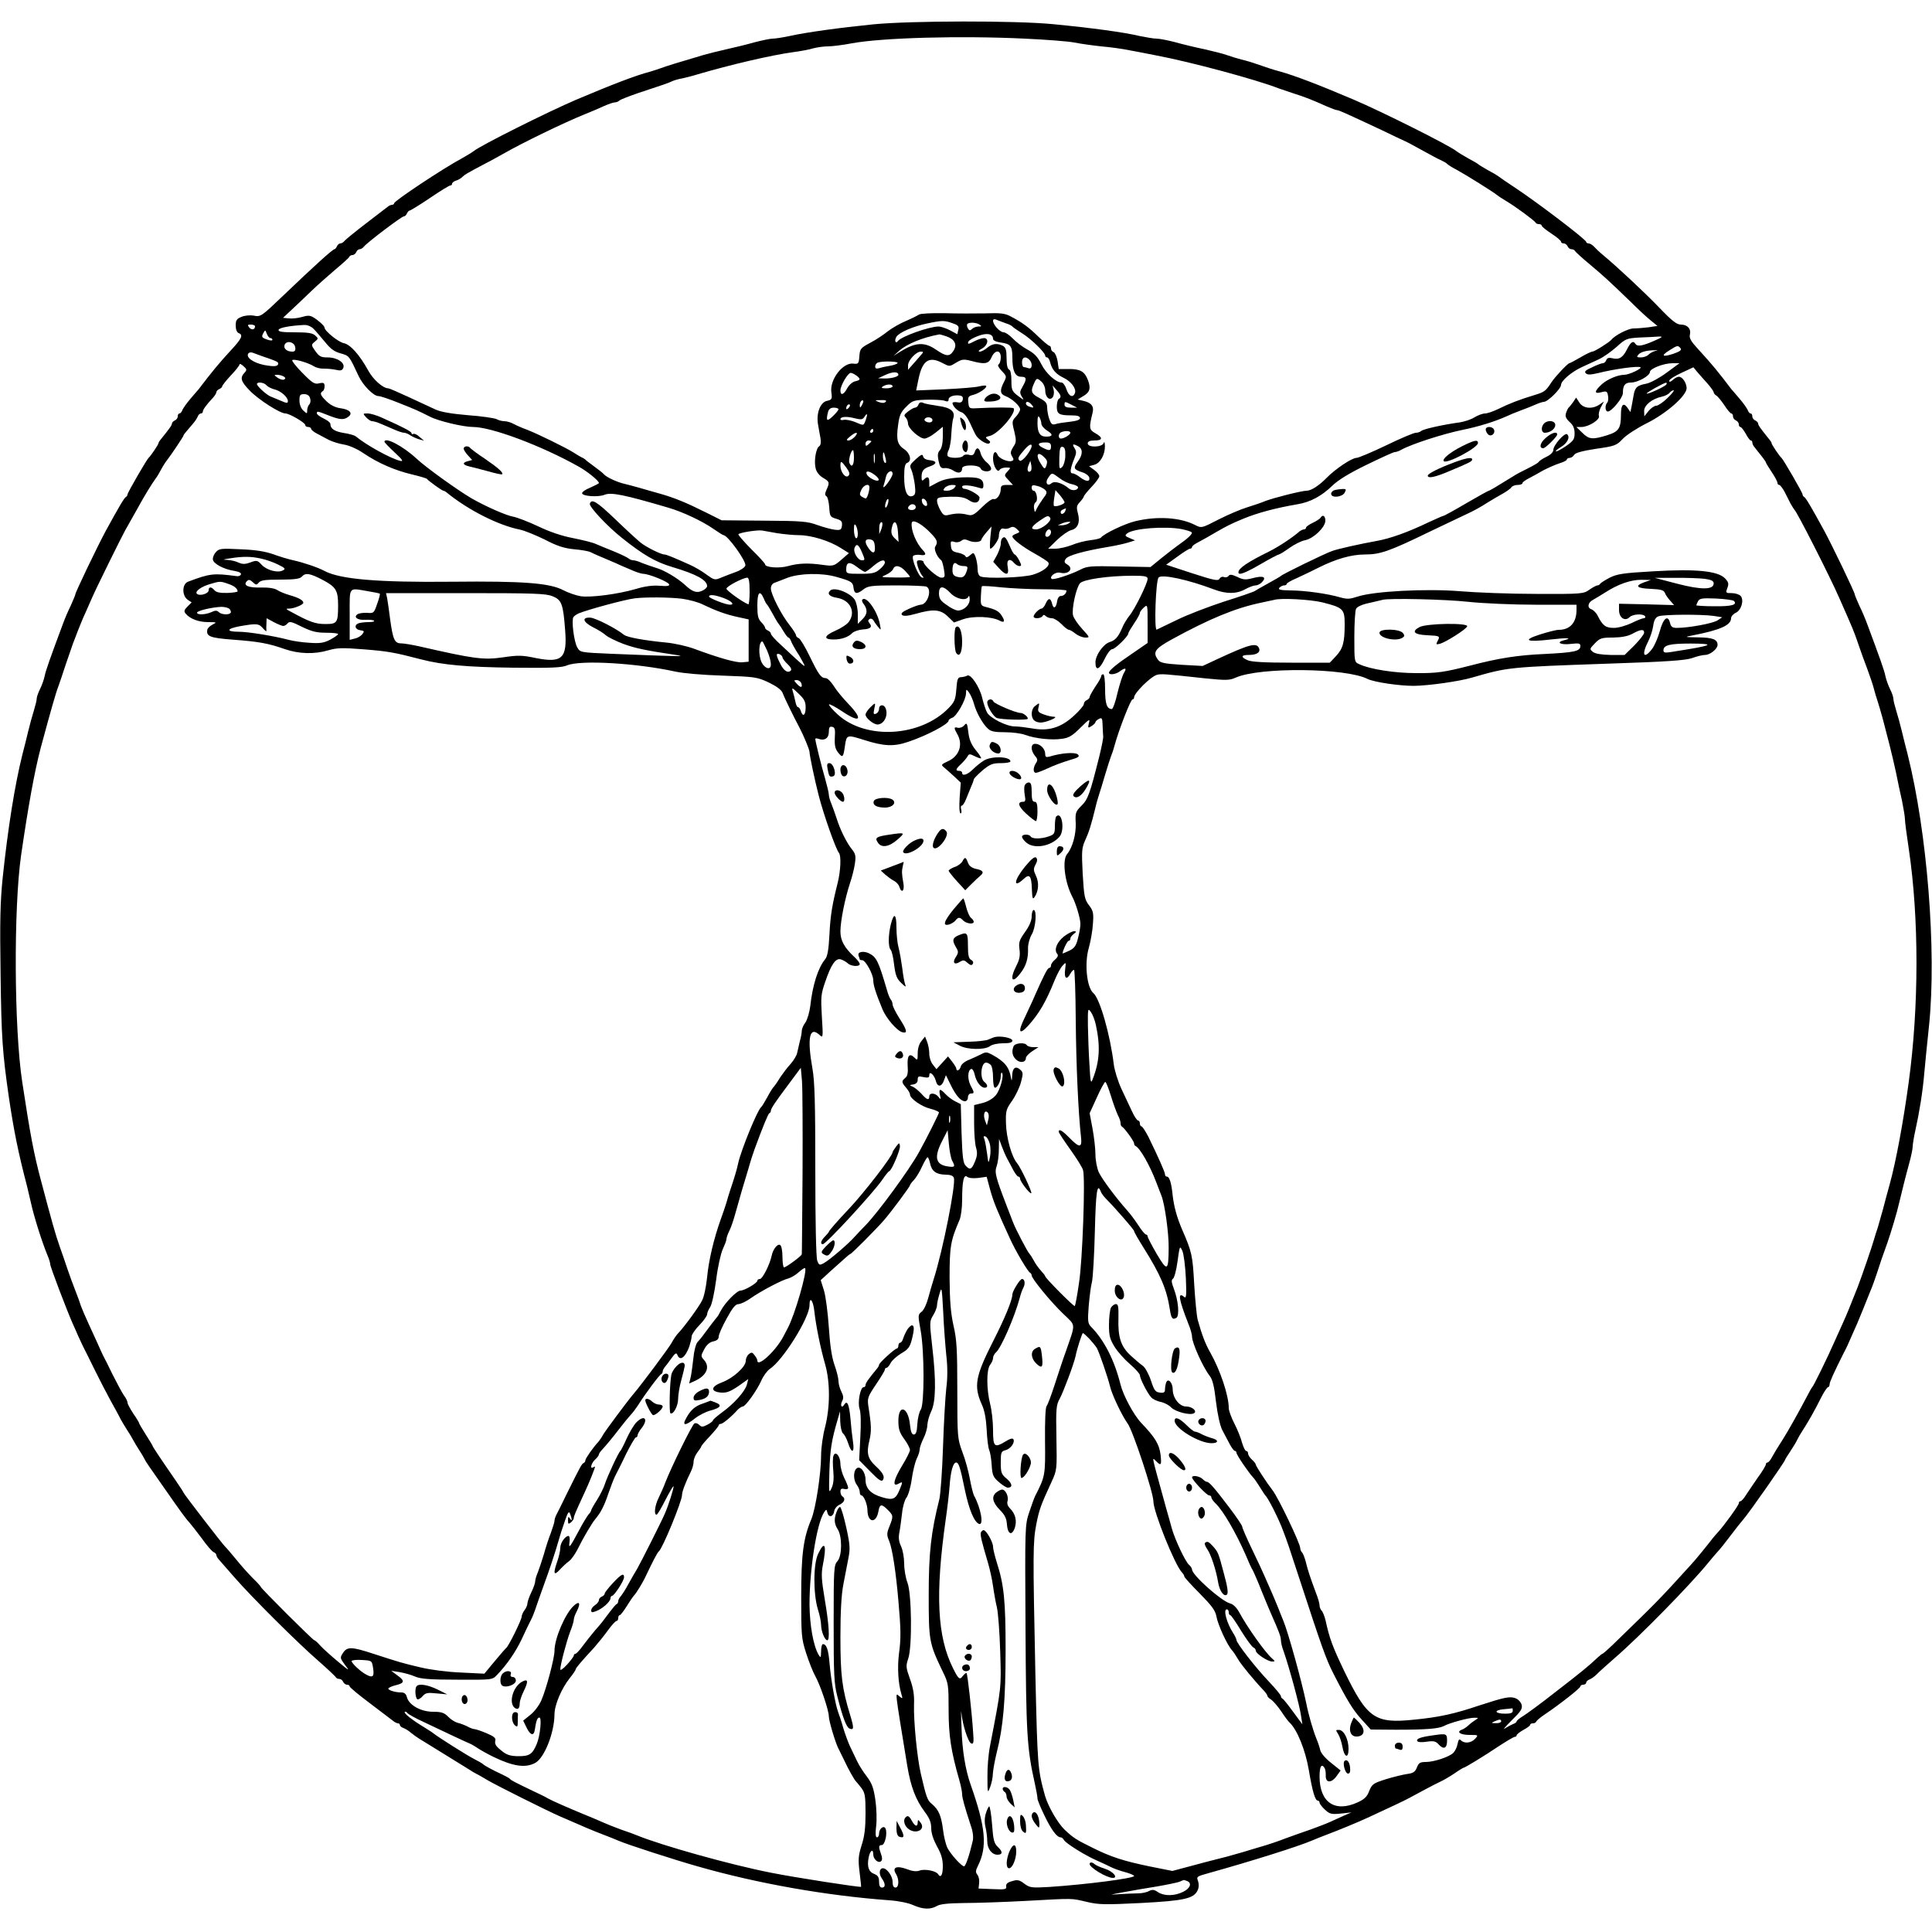 <?xml version="1.0" standalone="no"?>
<!DOCTYPE svg PUBLIC "-//W3C//DTD SVG 20010904//EN"
 "http://www.w3.org/TR/2001/REC-SVG-20010904/DTD/svg10.dtd">
<svg version="1.0" xmlns="http://www.w3.org/2000/svg"
 width="1000pt" height="1000pt" viewBox="0 0 1000 1000"
 preserveAspectRatio="xMidYMid meet">

<g transform="translate(0,1000) scale(0.1,-0.1)"
fill="#000000" stroke="none">
<path d="M4520 9874 c-171 -17 -346 -41 -431 -60 -37 -8 -77 -14 -90 -14 -13
0 -55 -9 -94 -19 -38 -11 -104 -27 -145 -36 -41 -9 -95 -23 -120 -30 -126 -37
-197 -59 -220 -68 -14 -5 -38 -13 -55 -18 -71 -18 -196 -66 -380 -144 -144
-61 -498 -238 -533 -267 -9 -7 -37 -24 -62 -38 -94 -50 -350 -220 -350 -232 0
-4 -5 -8 -10 -8 -6 0 -16 -4 -23 -10 -7 -5 -57 -44 -112 -86 -55 -42 -105 -83
-111 -90 -6 -8 -16 -14 -23 -14 -6 0 -14 -7 -17 -15 -4 -8 -9 -15 -13 -15 -9
0 -103 -85 -263 -238 -114 -109 -119 -113 -153 -106 -21 4 -48 1 -65 -6 -25
-10 -30 -18 -30 -45 0 -20 6 -35 15 -39 25 -9 17 -28 -38 -87 -67 -73 -99
-112 -169 -204 -5 -5 -24 -28 -43 -50 -19 -22 -37 -48 -41 -57 -3 -10 -10 -18
-15 -18 -5 0 -9 -7 -9 -15 0 -9 -7 -18 -15 -21 -8 -4 -15 -11 -15 -16 0 -9
-14 -28 -60 -85 -6 -7 -10 -15 -10 -18 0 -6 -41 -67 -51 -75 -10 -9 -109 -180
-109 -189 0 -5 -4 -11 -8 -13 -8 -3 -38 -54 -103 -173 -41 -75 -159 -321 -159
-331 0 -4 -11 -30 -24 -59 -14 -28 -32 -71 -41 -96 -64 -172 -88 -238 -94
-269 -4 -19 -15 -49 -24 -67 -9 -18 -17 -40 -17 -49 0 -9 -7 -37 -15 -63 -8
-25 -21 -73 -29 -106 -8 -33 -21 -87 -30 -120 -40 -160 -75 -382 -102 -637
-13 -125 -15 -229 -11 -500 4 -330 10 -409 43 -638 26 -175 48 -284 94 -460 6
-25 15 -63 20 -85 15 -70 57 -203 86 -273 8 -18 14 -39 14 -46 0 -13 84 -233
115 -304 8 -17 22 -49 31 -70 18 -40 29 -62 43 -89 5 -10 26 -52 46 -93 20
-41 54 -106 75 -145 21 -38 46 -83 54 -100 9 -16 25 -43 36 -60 11 -16 24 -39
30 -50 6 -11 19 -33 30 -50 11 -16 23 -37 27 -45 6 -14 23 -38 110 -162 75
-108 108 -153 123 -168 8 -9 37 -46 64 -82 26 -37 54 -69 62 -72 8 -3 14 -10
14 -16 0 -5 8 -18 18 -28 9 -11 44 -50 77 -88 87 -100 328 -340 431 -429 49
-43 90 -82 92 -86 2 -5 10 -9 18 -9 8 0 17 -7 20 -15 4 -8 12 -15 20 -15 8 0
14 -4 14 -9 0 -5 46 -43 102 -85 57 -43 111 -84 121 -92 9 -8 22 -14 27 -14 6
0 10 -4 10 -9 0 -5 8 -12 18 -15 10 -4 27 -14 38 -24 11 -9 29 -22 40 -29 36
-22 249 -154 264 -163 8 -6 24 -15 35 -21 11 -5 38 -21 60 -34 48 -28 300
-154 370 -185 128 -56 175 -76 225 -95 25 -9 63 -25 85 -34 41 -18 288 -98
405 -131 310 -89 667 -152 995 -176 45 -3 99 -14 122 -25 50 -22 89 -24 123
-4 17 10 60 14 140 15 63 0 207 5 320 11 254 14 232 14 315 -5 62 -15 95 -15
280 -6 226 12 274 23 294 66 7 15 7 33 2 48 -9 22 -6 24 52 40 226 63 467 139
537 169 19 8 53 22 75 30 71 27 149 59 215 89 106 49 194 90 215 102 11 6 47
25 80 43 33 18 71 37 84 43 13 6 44 24 68 40 24 17 46 30 48 30 7 0 104 59
183 112 40 26 77 48 82 48 6 0 10 4 10 8 0 5 16 17 35 28 19 10 35 22 35 26 0
5 6 8 14 8 8 0 16 4 18 10 2 5 22 22 45 37 73 49 183 135 183 144 0 5 7 9 15
9 8 0 15 5 15 10 0 6 8 14 17 17 10 4 27 16 38 27 11 12 54 50 95 86 126 109
385 373 480 489 19 24 42 50 51 60 9 9 38 45 65 81 27 36 57 74 67 85 27 30
217 301 217 310 0 2 12 21 26 42 14 21 30 47 35 58 5 11 17 32 27 47 28 43 66
109 96 170 16 32 33 58 38 58 4 0 8 7 8 15 0 12 23 62 71 158 17 32 26 52 41
87 9 19 22 51 31 70 8 19 23 55 33 80 10 25 25 63 34 85 10 22 25 65 35 95 17
53 27 83 55 160 17 49 50 158 59 200 17 70 33 136 52 205 11 39 19 79 19 90 0
11 6 49 14 85 20 89 38 199 46 295 4 44 15 157 25 250 39 385 -10 997 -111
1400 -9 33 -22 87 -30 120 -8 33 -21 81 -29 106 -8 26 -15 54 -15 63 0 9 -8
31 -17 49 -9 18 -20 48 -24 67 -6 31 -30 97 -94 269 -9 25 -27 68 -41 96 -13
29 -24 55 -24 59 0 10 -118 256 -159 331 -65 119 -95 170 -103 173 -4 2 -8 8
-8 13 0 9 -99 180 -109 189 -10 8 -51 69 -51 75 0 3 -4 11 -10 18 -46 57 -60
76 -60 85 0 5 -7 12 -15 16 -8 3 -15 12 -15 21 0 8 -4 15 -9 15 -5 0 -12 8
-15 18 -4 9 -22 35 -41 57 -19 22 -38 45 -43 50 -69 91 -101 130 -169 204 -40
43 -51 61 -46 79 7 30 -13 52 -47 52 -21 0 -46 19 -112 88 -75 78 -215 209
-292 273 -16 13 -36 32 -45 42 -8 9 -21 17 -28 17 -7 0 -13 4 -13 8 0 12 -250
202 -360 275 -47 31 -89 60 -95 65 -5 4 -30 19 -55 32 -25 14 -47 28 -50 31
-3 3 -25 16 -50 29 -25 14 -53 31 -62 38 -35 29 -389 206 -533 267 -181 77
-304 124 -380 145 -31 8 -64 19 -125 40 -19 7 -53 17 -75 22 -22 6 -56 16 -75
23 -19 7 -71 20 -115 30 -44 9 -111 25 -150 36 -38 10 -83 19 -98 19 -16 0
-56 7 -90 14 -79 19 -250 42 -447 61 -195 19 -737 18 -930 -1z m785 -74 c110
-5 225 -14 255 -20 30 -6 93 -15 140 -20 47 -4 112 -13 145 -20 33 -6 96 -18
140 -27 176 -33 518 -125 635 -171 14 -5 50 -17 80 -27 58 -18 96 -34 168 -66
23 -10 47 -19 52 -19 10 0 45 -16 233 -104 53 -26 107 -51 120 -57 12 -5 54
-28 92 -49 39 -22 81 -44 95 -50 13 -6 27 -14 30 -18 3 -4 25 -18 50 -31 46
-25 187 -113 205 -128 6 -5 28 -20 50 -33 51 -30 149 -103 153 -112 2 -5 10
-8 18 -8 8 0 14 -4 14 -8 0 -5 23 -23 50 -41 28 -18 50 -37 50 -42 0 -5 6 -9
14 -9 8 0 16 -7 20 -15 3 -8 12 -15 20 -15 8 0 16 -4 18 -9 2 -4 35 -35 74
-67 77 -65 97 -83 212 -194 42 -42 91 -87 109 -101 l32 -26 -46 -7 c-25 -3
-60 -6 -78 -6 -27 0 -96 -35 -115 -59 -11 -13 -87 -61 -98 -61 -6 0 -34 -13
-62 -30 -28 -16 -54 -30 -57 -30 -8 0 -74 -70 -93 -99 -29 -45 -36 -50 -85
-65 -80 -24 -136 -46 -188 -72 -27 -13 -58 -24 -70 -24 -12 0 -37 -9 -55 -20
-17 -11 -51 -22 -75 -26 -88 -12 -192 -35 -201 -45 -6 -5 -18 -9 -28 -9 -10 0
-79 -29 -153 -65 -75 -36 -144 -65 -154 -65 -24 0 -110 -58 -153 -102 -40 -41
-81 -68 -105 -68 -26 0 -171 -37 -213 -53 -19 -8 -62 -23 -95 -33 -33 -10 -99
-38 -148 -63 -87 -45 -88 -45 -120 -29 -77 40 -197 48 -312 20 -54 -13 -160
-64 -176 -84 -3 -5 -27 -11 -55 -14 -27 -3 -70 -14 -96 -25 -26 -10 -64 -19
-85 -19 l-38 0 46 45 c25 24 58 47 73 51 35 8 48 41 35 88 -8 31 -7 39 11 58
11 12 20 25 20 29 0 3 18 26 40 49 22 23 40 48 40 55 0 8 -12 22 -27 33 l-26
19 26 7 c32 8 57 53 56 98 -1 18 -3 25 -6 16 -6 -24 -83 -26 -83 -3 0 10 11
15 35 15 43 0 45 15 4 38 -32 18 -33 27 -14 105 9 33 -6 53 -47 62 l-30 7 31
19 c32 19 38 40 22 82 -17 44 -39 57 -97 57 l-54 0 -6 41 c-4 22 -13 43 -20
46 -8 3 -14 11 -14 19 0 8 -4 14 -8 14 -4 0 -30 21 -58 48 -50 49 -83 73 -144
105 -28 15 -53 18 -130 15 -52 -1 -148 -1 -213 1 -66 1 -123 -2 -130 -7 -7 -5
-37 -20 -67 -33 -30 -12 -73 -37 -95 -54 -22 -18 -63 -45 -92 -60 -48 -26 -52
-30 -55 -69 -3 -39 -5 -41 -32 -38 -54 6 -122 -83 -113 -148 5 -36 3 -39 -23
-45 -34 -7 -56 -64 -46 -121 4 -22 9 -54 13 -73 3 -21 1 -36 -7 -41 -17 -10
-28 -79 -18 -115 4 -18 20 -38 38 -48 34 -20 35 -25 18 -62 -9 -20 -9 -28 -1
-33 7 -4 13 -30 15 -57 3 -47 5 -51 36 -60 27 -8 32 -14 30 -35 -3 -22 -7 -25
-36 -22 -18 2 -59 13 -90 24 -51 19 -81 22 -277 23 l-220 2 -80 40 c-102 51
-165 77 -240 98 -33 9 -80 23 -105 30 -25 7 -58 16 -75 20 -38 8 -97 35 -110
51 -5 6 -28 24 -50 40 -22 16 -42 31 -45 35 -3 3 -12 9 -20 12 -8 4 -28 16
-45 27 -39 24 -177 92 -235 115 -25 9 -57 23 -72 31 -14 8 -36 14 -48 14 -12
0 -30 5 -41 11 -11 5 -77 15 -147 20 -84 7 -141 17 -167 29 -22 10 -84 39
-138 64 -54 25 -102 46 -107 46 -28 0 -79 46 -104 92 -44 80 -92 135 -127 142
-27 5 -99 63 -99 80 0 9 -32 38 -59 54 -17 10 -30 10 -59 1 -21 -6 -51 -9 -67
-7 l-30 3 48 45 c27 25 72 68 100 95 29 28 83 76 122 109 38 32 72 62 73 67 2
5 10 9 17 9 7 0 15 7 19 15 3 8 11 15 17 15 7 0 17 6 23 14 18 22 195 156 206
156 6 0 13 7 16 15 4 8 10 15 14 15 4 0 52 29 105 65 53 36 100 65 106 65 5 0
9 4 9 9 0 5 9 13 20 16 11 3 26 12 33 19 12 12 21 18 122 71 28 14 68 37 90
49 99 57 316 162 425 206 30 12 73 30 96 41 23 10 48 19 56 19 8 0 18 4 23 9
6 6 51 23 100 40 122 40 157 52 175 61 9 4 31 11 50 14 19 4 55 13 80 21 170
50 384 100 495 115 39 5 86 14 105 20 19 5 53 10 75 10 22 0 78 7 125 16 158
29 564 40 895 24z m-100 -1473 c17 -5 32 -13 35 -17 3 -4 25 -19 50 -35 45
-27 120 -100 120 -116 0 -5 4 -9 10 -9 5 0 13 -12 16 -27 9 -36 30 -60 70 -79
38 -18 66 -56 58 -78 -10 -27 -32 -18 -44 19 -6 19 -18 35 -25 35 -29 0 -81
47 -105 95 -19 38 -36 56 -71 75 -26 14 -60 40 -77 58 -16 17 -38 32 -47 32
-19 0 -54 38 -55 59 0 9 6 11 18 6 9 -4 31 -12 47 -18z m-275 0 c30 -10 35
-16 30 -35 l-5 -22 -37 20 c-21 11 -48 20 -60 20 -48 0 -194 -52 -210 -75 -13
-17 -20 3 -8 22 15 23 87 54 160 69 75 16 89 16 130 1z m140 -7 c12 -8 11 -10
-5 -10 -12 0 -27 -6 -33 -12 -10 -10 -15 -10 -22 2 -5 8 -6 18 -4 22 7 11 46
10 64 -2z m-3750 -9 c0 -18 -18 -21 -30 -6 -10 13 -9 15 9 15 11 0 21 -4 21
-9z m303 -13 c13 -13 39 -44 60 -69 27 -34 47 -49 80 -58 45 -13 43 -10 94
-119 23 -48 77 -102 101 -102 11 0 58 -16 105 -35 91 -36 99 -40 163 -72 42
-22 172 -53 222 -53 96 0 355 -97 547 -205 47 -26 105 -74 105 -85 0 -3 -21
-13 -45 -24 -25 -10 -44 -23 -42 -30 5 -15 84 -20 116 -7 34 14 100 1 331 -67
72 -21 173 -68 232 -109 26 -18 50 -33 53 -33 21 0 118 -134 113 -157 -2 -9
-23 -24 -48 -33 -25 -9 -58 -22 -73 -28 -38 -16 -38 -16 -83 16 -21 16 -59 38
-84 49 -82 37 -121 53 -131 53 -18 0 -96 39 -124 62 -16 13 -75 67 -131 121
-96 92 -122 107 -131 80 -5 -15 89 -116 167 -178 112 -89 173 -124 260 -150
124 -37 180 -67 180 -99 0 -7 -12 -18 -26 -24 -28 -13 -51 -5 -88 30 -39 36
-110 78 -151 89 -22 7 -54 18 -72 25 -17 8 -37 14 -45 14 -8 0 -18 4 -24 9 -5
5 -38 21 -74 36 -36 14 -78 32 -95 39 -16 8 -70 21 -120 31 -58 11 -122 33
-180 61 -49 23 -108 46 -130 50 -35 6 -142 53 -215 95 -70 41 -235 159 -285
206 -70 65 -165 114 -165 86 0 -3 24 -28 53 -55 42 -39 47 -48 27 -43 -51 13
-175 82 -228 126 -7 6 -35 14 -63 18 -48 8 -69 22 -69 47 0 7 -16 19 -35 28
-19 9 -35 21 -35 26 0 13 2 13 60 -10 59 -23 80 -25 103 -7 25 18 7 38 -41 44
-27 4 -51 16 -71 35 -33 32 -37 43 -21 53 6 3 10 15 10 26 0 17 -5 20 -28 15
-23 -6 -35 1 -86 53 -33 33 -57 64 -53 67 8 8 82 -13 112 -32 11 -7 34 -13 50
-12 17 0 45 -2 63 -6 25 -6 33 -4 39 10 10 26 -31 54 -81 54 -35 0 -44 5 -64
33 -22 32 -22 32 -3 48 19 16 20 17 2 33 -13 12 -38 16 -105 16 -66 0 -87 3
-84 13 4 11 57 21 131 25 17 1 37 -7 50 -20z m-223 -48 c5 0 10 -4 10 -9 0 -5
-13 -4 -29 2 -26 9 -28 14 -19 31 11 20 11 20 19 -2 5 -12 13 -22 19 -22z
m3740 -4 c0 -8 16 -16 41 -19 50 -7 59 -18 59 -79 0 -67 14 -98 45 -98 29 0
31 -11 8 -51 -15 -26 -16 -32 -4 -52 13 -20 12 -20 -20 4 -31 24 -34 31 -34
79 0 34 -5 55 -12 57 -8 3 -13 24 -13 58 0 43 -4 56 -19 65 -30 15 -55 12 -81
-10 -13 -11 -30 -20 -39 -20 -10 1 -5 7 12 16 31 17 37 54 10 54 -10 0 -31 -7
-47 -15 -34 -18 -39 -18 -34 -4 2 7 24 20 48 29 47 19 80 13 80 -14z m-241 13
c43 -15 57 -43 36 -75 -20 -31 -37 -30 -90 6 -61 42 -107 39 -190 -13 l-30
-19 30 27 c41 36 120 68 206 84 3 1 20 -4 38 -10z m3661 -24 c-60 -26 -85 -30
-95 -15 -11 19 -25 10 -44 -29 -22 -43 -41 -54 -77 -45 -17 4 -26 1 -30 -10
-3 -9 -11 -16 -18 -16 -6 0 -31 -9 -55 -21 -34 -15 -42 -22 -33 -31 9 -9 25
-8 64 1 83 21 207 38 219 30 10 -6 -59 -39 -84 -39 -33 0 -87 -23 -115 -48
-41 -37 -42 -53 -3 -42 26 7 30 5 34 -18 3 -15 1 -31 -4 -36 -13 -14 -11 -46
3 -46 20 0 78 71 78 95 0 41 11 55 42 55 35 0 98 35 98 55 0 17 71 45 117 45
l36 0 -68 -50 c-37 -27 -83 -52 -104 -56 -48 -9 -59 -19 -66 -63 -4 -20 -8
-47 -11 -60 l-5 -24 -15 22 c-21 30 -34 17 -34 -34 0 -72 -11 -89 -72 -108
-75 -23 -93 -22 -128 13 l-31 30 27 0 c36 0 97 38 90 57 -3 8 1 28 10 45 l16
30 -23 -16 c-37 -25 -84 -21 -104 10 l-17 26 -16 -24 c-9 -12 -19 -25 -23 -28
-3 -3 -9 -15 -13 -27 -6 -17 -1 -29 18 -47 19 -16 26 -34 26 -59 0 -31 -6 -39
-46 -67 -26 -17 -48 -29 -51 -26 -2 2 9 12 26 22 33 20 49 50 33 66 -12 12
-72 -56 -72 -81 0 -11 -14 -25 -35 -35 -19 -9 -37 -21 -40 -26 -3 -6 -30 -21
-58 -35 -29 -14 -61 -31 -71 -38 -92 -57 -126 -77 -130 -77 -3 0 -55 -29 -117
-65 -61 -36 -114 -65 -118 -65 -3 0 -37 -15 -76 -33 -108 -52 -201 -85 -270
-97 -83 -15 -201 -41 -230 -52 -40 -14 -259 -121 -265 -129 -3 -3 -32 -20 -65
-38 -33 -18 -64 -36 -70 -40 -5 -4 -77 -29 -160 -55 -82 -27 -192 -69 -244
-95 -52 -25 -99 -48 -104 -50 -14 -5 -5 255 10 270 18 18 152 -11 287 -62 63
-24 116 -24 161 1 20 11 44 20 54 20 10 0 26 8 35 19 23 25 3 33 -52 18 -35
-9 -48 -8 -78 7 -28 13 -39 14 -45 5 -4 -6 -14 -9 -23 -6 -9 4 -19 0 -24 -9
-7 -12 -28 -8 -142 29 l-134 44 57 41 c31 23 61 42 67 42 5 0 10 4 10 9 0 5
15 16 33 25 17 9 59 32 92 52 59 34 80 44 140 69 73 30 164 55 281 75 66 11
124 42 179 95 29 29 89 66 178 109 74 36 139 66 146 66 7 0 22 5 34 12 52 29
215 82 317 103 84 17 167 43 225 69 17 8 50 22 75 31 25 9 60 23 78 31 18 8
37 14 43 14 20 0 89 68 89 88 0 21 55 68 108 92 26 12 66 30 89 41 23 11 64
40 91 64 46 42 52 44 118 48 38 1 83 4 99 5 25 1 21 -3 -25 -23z m-7032 -32
c3 -17 -2 -23 -15 -23 -28 0 -47 16 -40 35 10 25 51 15 55 -12z m7170 -5 c8
-10 -2 -17 -39 -30 -56 -18 -64 -9 -16 20 39 25 42 25 55 10z m-132 -15 c-11
-3 -26 -11 -34 -19 -7 -8 -25 -14 -39 -14 -21 0 -23 3 -13 14 11 14 42 23 85
23 19 1 19 0 1 -4z m-7211 -26 c74 -25 85 -30 85 -38 0 -16 -19 -18 -74 -8
-56 12 -94 39 -81 59 4 6 14 8 24 4 9 -3 30 -11 46 -17z m3408 1 c-11 -13 -29
-34 -41 -47 l-22 -25 0 23 c0 26 42 71 66 71 16 0 15 -2 -3 -22z m417 -7 c0
-17 -5 -33 -11 -37 -7 -4 -1 -16 16 -34 26 -27 26 -29 11 -58 -22 -43 -20 -61
8 -72 34 -13 76 -51 76 -69 0 -8 -10 -25 -22 -38 -20 -21 -21 -26 -8 -76 11
-48 11 -57 -6 -81 -14 -23 -15 -32 -6 -47 10 -16 10 -21 -1 -25 -19 -7 -66 13
-73 31 -11 26 -24 16 -24 -18 0 -38 23 -77 34 -59 4 7 19 12 33 12 26 0 26 0
8 -20 -18 -20 -18 -21 5 -45 l23 -25 -31 0 c-26 0 -32 -4 -32 -22 -1 -29 -21
-56 -37 -51 -7 3 -34 -16 -60 -42 -39 -39 -51 -45 -72 -40 -35 9 -60 9 -96 1
-26 -7 -32 -4 -47 22 -10 17 -18 39 -18 50 0 17 8 19 68 21 52 1 74 -3 97 -18
30 -21 55 -14 55 14 0 12 -57 45 -79 45 -6 0 -11 5 -11 11 0 11 43 8 88 -6 18
-6 22 -4 22 13 0 36 -24 44 -112 41 -61 -3 -94 -10 -125 -26 l-43 -23 0 25 c0
27 -9 32 -28 13 -9 -9 -12 -7 -12 13 0 32 10 44 43 55 38 13 38 28 0 32 -20 2
-33 9 -35 20 -3 13 -10 10 -38 -15 -31 -28 -33 -33 -23 -54 6 -13 14 -48 18
-77 5 -43 3 -53 -11 -59 -28 -11 -44 24 -44 98 0 50 4 68 15 73 26 9 17 49
-15 71 -36 24 -42 51 -31 128 6 47 14 65 42 92 31 32 39 34 104 36 39 1 80 -1
93 -5 16 -6 22 -5 22 7 0 15 32 25 61 19 11 -2 15 -10 12 -21 -3 -13 -11 -17
-29 -13 -13 2 -24 0 -24 -4 1 -16 25 -41 47 -48 13 -4 30 -26 43 -54 12 -26
25 -54 29 -61 12 -24 58 -54 71 -46 8 5 6 11 -6 19 -16 12 -15 14 10 20 45 11
141 124 122 143 -5 5 -97 5 -191 0 -38 -2 -40 -1 -43 30 -3 28 0 33 25 39 31
8 75 38 67 47 -3 3 -20 1 -37 -3 -18 -5 -98 -11 -178 -15 l-147 -6 13 63 c20
94 55 116 125 78 35 -18 35 -18 69 3 30 18 39 19 78 9 70 -19 90 -16 105 18
17 40 48 41 48 1z m148 -13 c18 -18 15 -51 -4 -44 -9 3 -20 6 -25 6 -5 0 -9
11 -9 25 0 27 18 33 38 13z m-682 -17 c-3 -5 -20 -11 -38 -14 -18 -3 -43 -8
-55 -12 -17 -5 -23 -3 -23 8 0 8 6 18 13 20 21 9 108 7 103 -2z m-3381 -51
c-24 -26 -18 -45 28 -92 45 -47 157 -118 184 -118 21 0 103 -48 103 -60 0 -6
7 -10 15 -10 8 0 15 -4 15 -9 0 -5 14 -17 30 -25 17 -9 45 -24 62 -33 18 -9
53 -20 78 -24 26 -4 68 -22 100 -44 77 -52 162 -89 250 -110 41 -10 77 -20 80
-24 9 -11 78 -61 85 -61 3 0 11 -4 18 -10 109 -89 266 -169 377 -191 25 -5 83
-29 130 -52 65 -34 101 -45 152 -50 37 -3 75 -10 85 -15 17 -9 53 -24 126 -55
17 -8 53 -24 80 -35 26 -12 56 -22 66 -22 29 0 129 -41 134 -54 4 -9 -9 -11
-48 -8 -36 3 -76 -2 -122 -16 -92 -27 -234 -46 -288 -38 -24 4 -64 18 -89 31
-70 37 -204 48 -576 44 -389 -4 -580 13 -661 56 -33 18 -107 43 -161 55 -24 5
-70 19 -103 31 -43 15 -92 23 -170 26 -101 5 -111 4 -128 -15 -10 -11 -17 -29
-15 -39 4 -22 58 -50 111 -58 24 -4 37 -11 34 -18 -2 -7 -13 -11 -23 -9 -119
16 -137 14 -251 -29 -31 -12 -32 -71 -2 -93 l21 -14 -22 -22 c-17 -17 -19 -24
-9 -36 22 -27 67 -44 116 -44 45 0 47 -1 23 -13 -14 -7 -26 -19 -27 -27 -6
-34 14 -42 134 -51 134 -10 182 -19 268 -49 73 -25 153 -27 224 -6 45 13 72
14 185 5 123 -10 154 -15 296 -52 111 -29 240 -40 478 -43 193 -2 250 0 277
12 69 29 359 12 560 -32 40 -9 145 -18 245 -21 167 -6 178 -7 238 -35 43 -21
66 -38 73 -55 8 -23 60 -129 87 -179 21 -40 52 -114 52 -126 0 -16 26 -142 47
-223 25 -99 89 -280 105 -299 13 -15 9 -94 -6 -155 -29 -115 -38 -169 -43
-271 -4 -76 -10 -110 -22 -125 -37 -45 -65 -133 -77 -242 -4 -32 -15 -70 -25
-85 -11 -14 -19 -34 -19 -43 0 -10 -4 -34 -10 -54 -5 -20 -11 -47 -14 -61 -3
-14 -18 -39 -34 -57 -16 -17 -39 -48 -52 -67 -12 -20 -27 -42 -33 -49 -7 -6
-23 -32 -36 -57 -14 -25 -27 -47 -31 -50 -19 -14 -104 -222 -119 -290 -7 -34
-21 -80 -43 -145 -5 -16 -14 -43 -18 -60 -5 -16 -18 -55 -29 -85 -36 -100 -63
-214 -71 -301 -5 -48 -16 -102 -26 -120 -16 -33 -93 -138 -124 -170 -8 -8 -24
-31 -34 -50 -18 -31 -156 -216 -197 -264 -31 -36 -146 -191 -158 -212 -6 -12
-17 -27 -23 -35 -26 -27 -68 -87 -68 -96 0 -6 -4 -12 -8 -14 -10 -3 -17 -16
-86 -155 -26 -54 -52 -106 -57 -115 -5 -10 -9 -23 -9 -30 0 -7 -9 -35 -19 -63
-11 -27 -27 -77 -36 -110 -10 -33 -24 -75 -31 -93 -8 -18 -14 -39 -14 -48 0
-8 -9 -34 -20 -56 -11 -23 -20 -49 -20 -57 0 -9 -7 -25 -15 -35 -8 -11 -15
-26 -15 -34 0 -16 -68 -154 -80 -162 -4 -3 -31 -34 -60 -69 l-53 -64 -121 6
c-72 3 -157 14 -211 27 -97 23 -103 25 -242 70 -113 37 -136 38 -158 4 -16
-24 -15 -27 11 -62 26 -33 23 -32 -36 17 -36 30 -77 67 -91 82 -14 16 -28 29
-32 29 -7 0 -277 269 -277 276 0 3 -19 24 -43 47 -23 23 -62 67 -86 97 -25 30
-50 60 -56 65 -13 12 -215 274 -215 279 0 2 -18 30 -40 62 -87 126 -120 176
-120 180 0 2 -16 28 -35 58 -19 30 -35 57 -35 60 0 3 -13 25 -30 49 -16 25
-30 50 -30 57 0 7 -8 24 -19 38 -10 15 -36 63 -58 107 -21 44 -44 89 -50 100
-5 11 -17 36 -25 55 -9 19 -30 67 -48 105 -18 39 -36 81 -41 95 -4 14 -17 50
-29 80 -12 30 -31 82 -42 115 -11 33 -28 83 -38 110 -24 68 -43 137 -98 345
-37 138 -56 240 -97 510 -42 275 -45 896 -6 1172 37 254 69 433 102 558 51
189 79 288 92 320 5 14 22 63 37 110 16 47 33 96 38 110 5 14 18 45 27 70 10
25 26 65 38 90 11 25 26 59 33 75 19 45 153 316 172 350 10 17 37 66 62 110
39 72 76 131 97 160 5 6 17 26 27 45 10 19 25 42 32 50 16 20 84 121 84 126 0
4 10 16 48 60 10 11 21 28 25 37 3 9 11 17 17 17 5 0 10 4 10 10 0 10 20 37
53 72 9 10 17 23 17 28 0 6 7 13 15 16 8 4 15 10 15 14 0 5 20 30 45 57 25 26
45 52 45 57 0 5 9 1 20 -9 18 -16 19 -20 5 -35z m7571 -53 c19 -21 34 -43 34
-47 0 -5 6 -13 13 -17 8 -4 26 -27 42 -50 15 -24 32 -43 36 -43 5 0 9 -7 9
-15 0 -9 7 -18 15 -21 8 -4 15 -12 15 -20 0 -8 4 -14 8 -14 5 0 17 -16 28 -35
10 -19 22 -35 26 -35 5 0 8 -5 8 -10 0 -6 4 -16 10 -23 42 -52 60 -76 60 -80
0 -3 14 -26 30 -50 17 -25 30 -50 30 -56 0 -6 4 -11 9 -11 5 0 16 -15 26 -32
9 -18 24 -46 32 -63 9 -16 19 -32 22 -35 13 -11 183 -345 231 -455 76 -172 76
-173 99 -240 11 -33 32 -91 47 -130 14 -38 30 -85 34 -103 5 -19 13 -46 18
-60 5 -15 17 -56 27 -92 9 -36 25 -96 35 -135 10 -38 25 -104 34 -145 8 -41
22 -107 31 -146 8 -40 15 -82 15 -95 0 -13 9 -82 20 -154 53 -357 53 -815 -1
-1210 -28 -204 -65 -405 -98 -525 -10 -36 -26 -94 -35 -130 -10 -36 -22 -78
-27 -95 -6 -16 -14 -43 -19 -60 -9 -33 -63 -190 -84 -245 -35 -89 -59 -148
-76 -185 -10 -22 -30 -67 -45 -100 -36 -82 -108 -229 -115 -235 -3 -3 -13 -20
-22 -38 -47 -90 -104 -191 -127 -227 -36 -56 -48 -77 -62 -102 -7 -13 -16 -23
-21 -23 -4 0 -8 -4 -8 -10 0 -5 -18 -36 -41 -67 -22 -32 -50 -73 -61 -90 -11
-18 -24 -33 -29 -33 -5 0 -9 -5 -9 -11 0 -10 -75 -114 -109 -151 -9 -9 -20
-23 -26 -30 -26 -34 -91 -114 -110 -134 -169 -186 -172 -189 -407 -417 -27
-26 -51 -47 -54 -47 -2 0 -12 -8 -23 -18 -51 -48 -87 -77 -215 -176 -76 -60
-154 -117 -172 -128 -19 -11 -34 -24 -34 -28 0 -4 -8 -10 -17 -13 -10 -4 -29
-14 -43 -23 -14 -10 1 8 33 40 49 48 58 61 53 82 -4 14 -18 29 -32 34 -29 11
-57 5 -189 -38 -128 -43 -204 -60 -336 -73 -203 -21 -242 6 -361 251 -61 127
-77 171 -97 263 -5 21 -14 44 -20 50 -6 6 -11 18 -11 28 0 9 -8 38 -19 65 -30
81 -42 117 -52 159 -6 22 -14 44 -20 50 -5 5 -9 15 -9 22 0 24 -114 262 -143
299 -31 40 -87 126 -87 133 0 5 -9 16 -20 26 -11 10 -20 24 -20 32 0 7 -4 13
-10 13 -5 0 -14 19 -21 42 -6 24 -24 69 -40 100 -16 31 -29 67 -29 80 0 65
-44 196 -96 288 -25 43 -44 94 -65 170 -5 19 -13 103 -18 185 -8 148 -12 165
-62 280 -27 63 -42 117 -49 175 -7 70 -17 100 -31 100 -5 0 -9 5 -9 12 0 11
-36 92 -87 196 -15 28 -30 52 -35 52 -4 0 -8 7 -8 15 0 8 -4 15 -9 15 -5 0
-20 21 -32 48 -12 26 -37 79 -55 117 -18 39 -35 95 -39 125 -18 151 -72 342
-106 370 -34 29 -47 155 -23 235 9 33 19 88 21 123 4 55 2 67 -20 96 -23 30
-26 45 -33 163 -6 118 -5 134 13 174 19 41 31 79 53 169 4 19 13 49 18 65 6
17 20 64 32 105 12 41 27 86 32 100 6 14 14 39 18 55 20 74 82 235 92 235 4 0
8 4 8 10 0 23 86 108 118 117 23 6 37 5 249 -18 110 -11 126 -11 160 4 125 55
569 50 681 -7 34 -17 164 -36 240 -36 77 1 234 23 302 43 187 54 188 54 705
72 304 10 400 17 434 29 24 9 54 16 66 16 26 0 65 31 65 52 0 28 -24 38 -99
39 -73 1 -74 2 -31 10 144 28 200 53 200 89 0 9 11 22 24 28 29 13 44 65 26
87 -7 8 -28 15 -46 15 -32 0 -33 1 -23 27 8 22 6 30 -13 50 -38 38 -150 49
-370 36 -159 -9 -189 -14 -228 -34 -25 -13 -46 -27 -48 -31 -2 -4 -8 -8 -14
-8 -5 0 -24 -10 -41 -22 -31 -22 -38 -23 -277 -22 -135 0 -312 7 -395 14 -173
14 -445 0 -528 -28 -40 -13 -54 -14 -90 -4 -64 19 -184 36 -259 36 -52 1 -64
4 -56 14 6 6 17 12 24 12 8 0 14 3 14 8 0 4 24 18 53 30 28 13 79 37 112 54
90 45 170 68 239 68 80 0 126 16 336 118 96 46 191 91 210 100 19 9 58 30 85
48 28 17 66 40 85 50 19 11 39 25 43 32 4 6 19 12 32 12 14 0 25 4 25 9 0 5
15 16 33 25 17 9 52 28 76 42 25 13 62 29 83 36 21 6 38 15 38 20 0 4 7 8 15
8 7 0 18 7 23 16 6 10 41 20 113 31 98 14 106 17 139 52 19 20 75 56 123 80
104 52 207 143 207 182 -1 28 -22 59 -40 59 -8 0 -22 -7 -32 -17 -12 -10 -18
-12 -18 -4 0 7 28 25 63 41 l62 29 18 -22 c10 -12 34 -39 53 -60z m-4186 43
c0 -10 -38 -20 -75 -19 l-30 1 39 18 c37 17 66 17 66 0z m-217 -4 c23 -18 22
-23 -8 -30 -13 -3 -32 -20 -40 -36 -18 -34 -35 -39 -35 -11 0 26 39 91 53 91
7 0 20 -7 30 -14z m-2964 -5 c9 -6 10 -11 2 -15 -6 -4 -21 0 -33 8 -21 15 -21
16 -3 16 11 0 26 -4 34 -9z m3923 -28 c10 -9 18 -28 18 -43 0 -35 22 -56 38
-37 6 7 9 24 6 38 l-6 24 21 -24 c23 -26 26 -37 11 -46 -5 -3 -10 -21 -10 -40
0 -38 12 -45 76 -45 31 0 44 -4 44 -14 0 -9 -17 -15 -52 -19 -29 -3 -63 -8
-74 -12 -18 -5 -23 -1 -33 26 -6 17 -11 45 -11 60 0 23 -8 32 -40 49 -42 22
-47 34 -28 75 13 30 16 30 40 8z m-4013 -17 c7 -8 25 -17 40 -21 33 -7 71 -40
71 -61 0 -12 -5 -12 -37 2 -21 9 -45 19 -53 22 -20 8 -70 53 -70 64 0 13 37 9
49 -6z m7246 4 c-7 -11 -96 -52 -102 -47 -3 4 86 54 100 56 5 0 5 -3 2 -9z
m-4005 -10 c0 -5 -15 -10 -32 -10 -25 0 -29 3 -18 10 20 13 50 13 50 0z m4011
-60 c-22 -22 -49 -40 -58 -40 -10 0 -27 -12 -40 -27 l-22 -28 -1 28 c0 30 41
63 92 74 15 3 33 12 39 19 6 8 16 14 21 14 6 0 -8 -18 -31 -40z m-7026 -1 c4
-12 2 -26 -4 -32 -6 -6 -11 -20 -11 -31 0 -18 -1 -19 -20 -1 -12 11 -20 31
-20 52 0 28 3 33 24 33 16 0 27 -7 31 -21z m2856 -36 c-8 -15 -10 -15 -11 -2
0 17 10 32 18 25 2 -3 -1 -13 -7 -23z m123 17 c-7 -7 -19 -7 -35 -1 -23 9 -22
10 11 10 23 1 31 -2 24 -9z m756 -15 c14 -16 10 -18 -14 -9 -9 3 -16 10 -16
15 0 14 16 11 30 -6z m206 0 l29 -15 -32 0 c-23 0 -33 5 -33 15 0 18 1 18 36
0z m-1154 -17 c-7 -7 -12 -8 -12 -2 0 14 12 26 19 19 2 -3 -1 -11 -7 -17z
m-52 -6 c0 -5 -13 -21 -30 -37 -30 -29 -36 -24 -24 23 4 15 14 22 30 22 13 0
24 -4 24 -8z m141 -56 c-12 -31 -9 -30 -56 -10 -21 8 -46 13 -57 11 -10 -3
-18 -1 -18 3 0 14 33 16 74 5 33 -8 41 -7 50 7 15 24 18 16 7 -16z m909 -19
c0 -9 13 -25 30 -36 32 -19 30 -31 -5 -31 -32 0 -45 20 -45 70 0 33 3 41 10
30 5 -8 10 -23 10 -33z m-870 -37 c0 -5 -5 -10 -11 -10 -5 0 -7 5 -4 10 3 6 8
10 11 10 2 0 4 -4 4 -10z m1020 -10 c0 -10 -32 -30 -49 -30 -15 0 -14 27 2 33
21 9 47 7 47 -3z m-1115 -20 c-10 -11 -25 -20 -34 -20 -12 1 -10 5 8 20 30 26
49 26 26 0z m85 -24 c0 -2 -7 -9 -15 -16 -12 -10 -15 -10 -15 4 0 9 7 16 15
16 8 0 15 -2 15 -4z m805 -72 c-14 -19 -31 -32 -36 -29 -14 10 -11 18 24 58
41 48 52 23 12 -29z m125 46 c0 -24 -8 -25 -44 -7 -30 16 -24 27 16 27 21 0
28 -5 28 -20z m141 0 c25 -14 24 -44 -3 -80 -24 -33 -21 -40 25 -55 17 -5 33
-18 35 -27 5 -23 -17 -22 -48 2 -14 11 -31 20 -39 20 -15 0 -12 23 10 78 11
26 11 36 1 52 -14 22 -9 25 19 10z m-67 -48 c0 -25 -8 -50 -16 -59 -15 -14
-16 -10 -15 46 1 49 5 61 17 58 11 -2 15 -15 14 -45z m-1094 -12 c0 -40 -13
-53 -24 -25 -5 15 9 65 19 65 3 0 5 -18 5 -40z m107 -22 c-2 -13 -4 -5 -4 17
-1 22 1 32 4 23 2 -10 2 -28 0 -40z m57 19 c4 -19 3 -26 -4 -22 -5 3 -10 18
-10 32 0 32 5 28 14 -10z m820 7 c18 -17 19 -24 10 -49 -6 -14 -10 -12 -25 12
-31 46 -20 72 15 37z m-1023 -55 c16 -22 19 -33 10 -42 -14 -14 -40 18 -41 51
0 29 4 28 31 -9z m955 -16 c-14 -14 -23 4 -13 27 l10 25 5 -23 c2 -13 1 -26
-2 -29z m-806 -23 c14 -10 21 -22 17 -26 -9 -9 -54 14 -61 32 -8 20 15 17 44
-6z m90 7 c0 -7 -12 -29 -26 -48 -16 -21 -24 -27 -21 -14 4 11 9 32 13 48 6
27 34 39 34 14z m864 -22 c18 -14 47 -28 64 -31 18 -4 32 -11 32 -16 0 -16
-31 -21 -48 -6 -33 28 -73 40 -89 27 -22 -19 -36 3 -17 29 19 27 18 27 58 -3z
m-984 -47 c0 -22 -12 -58 -19 -58 -3 0 -12 4 -20 9 -12 8 -13 14 -3 35 12 27
42 36 42 14z m440 -3 c-7 -8 -24 -15 -37 -15 -22 0 -24 2 -13 15 7 8 24 15 37
15 22 0 24 -2 13 -15z m469 -10 c12 -12 11 -19 -11 -47 -13 -18 -28 -42 -33
-53 -8 -19 -9 -19 -13 4 -2 13 2 27 8 31 15 9 5 60 -10 60 -6 0 -10 7 -10 16
0 13 6 15 28 9 15 -3 33 -13 41 -20z m101 -65 c0 -10 -48 -26 -55 -18 -2 2 -2
21 2 43 l6 38 24 -27 c12 -15 23 -31 23 -36z m-915 -10 c-4 -12 -9 -19 -12
-17 -3 3 -2 15 2 27 4 12 9 19 12 17 3 -3 2 -15 -2 -27z m203 6 c3 -12 -1 -17
-10 -14 -7 3 -15 13 -16 22 -3 12 1 17 10 14 7 -3 15 -13 16 -22z m-58 -21 c0
-8 -9 -15 -20 -15 -20 0 -26 11 -13 23 12 13 33 7 33 -8z m774 -20 c-7 -16
-24 -21 -24 -6 0 8 7 13 27 20 1 1 0 -6 -3 -14z m-78 -36 c9 -16 -44 -59 -73
-59 -32 0 -27 13 17 44 41 28 46 30 56 15z m-875 -60 l-10 -24 0 26 c-1 14 2
29 6 33 12 12 14 -9 4 -35z m87 -15 l3 -49 -21 20 c-16 16 -19 28 -14 53 10
48 29 33 32 -24z m155 11 c48 -47 54 -59 38 -84 -9 -13 10 -56 31 -71 4 -3 10
-25 14 -48 6 -38 5 -42 -14 -42 -20 0 -92 64 -92 82 0 4 -9 8 -19 8 -17 0 -18
-4 -11 -31 5 -17 15 -38 22 -47 11 -13 11 -14 -1 -11 -17 6 -54 96 -45 111 4
5 19 8 35 6 31 -5 36 3 16 24 -35 36 -63 105 -58 141 3 20 41 2 84 -38z m727
35 c-8 -5 -24 -9 -35 -9 l-20 0 20 9 c11 5 27 9 35 9 13 1 13 0 0 -9z m-1090
-53 c0 -16 -4 -26 -10 -22 -5 3 -10 23 -10 43 0 28 3 33 10 22 5 -8 10 -28 10
-43z m821 1 c-12 -4 -21 -10 -21 -14 0 -14 52 -54 115 -89 36 -20 68 -41 71
-46 11 -18 -27 -48 -81 -64 -53 -15 -237 -21 -269 -9 -10 4 -16 18 -16 39 0
19 -5 46 -10 61 -10 25 -11 26 -29 10 -13 -11 -20 -13 -23 -6 -2 6 -19 15 -38
19 -29 5 -36 12 -38 35 -3 24 -1 27 18 21 12 -4 27 -1 36 6 11 9 20 9 40 0 25
-11 64 -7 64 7 1 4 12 21 26 37 l26 30 -6 -57 c-3 -32 -3 -58 0 -58 11 0 43
45 44 62 0 29 11 47 25 42 8 -3 22 -1 32 4 13 8 23 6 36 -6 17 -16 17 -16 -2
-24z m857 23 c23 -5 46 -12 50 -16 7 -7 -19 -32 -74 -70 -15 -11 -53 -40 -84
-65 l-55 -45 -162 3 c-145 3 -166 2 -200 -16 -51 -26 -143 -56 -150 -48 -13
12 21 37 43 32 46 -12 74 22 37 43 -14 8 -16 14 -7 28 11 18 92 41 224 63 36
6 81 16 100 22 l35 11 -28 12 c-24 10 -26 13 -13 24 31 26 197 39 284 22z
m-2094 -21 c33 -5 83 -10 112 -10 62 0 157 -29 215 -66 l43 -27 -39 -34 c-38
-33 -42 -34 -95 -27 -76 11 -127 9 -181 -6 -46 -13 -119 -7 -119 9 0 5 -32 40
-72 79 -39 40 -69 74 -66 77 9 9 100 23 123 19 11 -2 47 -8 79 -14z m1416 6
c0 -16 -18 -31 -27 -22 -8 8 5 36 17 36 5 0 10 -6 10 -14z m-912 -73 c4 -38
-10 -43 -32 -11 -23 32 -20 50 7 46 17 -2 23 -11 25 -35z m-66 -33 c16 -38 16
-40 -1 -40 -21 0 -46 42 -38 64 10 25 21 19 39 -24z m-3112 -31 c25 -5 65 -19
89 -31 36 -18 41 -22 26 -30 -26 -15 -84 0 -111 29 -21 23 -25 24 -58 12 -27
-10 -41 -10 -61 -1 -14 7 -40 13 -58 14 -27 1 -25 2 13 8 69 11 111 10 160 -1z
m3230 -21 c0 -7 -12 -23 -27 -35 -22 -19 -38 -23 -100 -23 -71 0 -73 1 -73 24
0 37 17 41 55 12 18 -14 38 -26 42 -26 5 0 24 13 43 30 37 31 60 38 60 18z
m408 -18 c20 0 22 -4 17 -22 -11 -34 -21 -41 -49 -34 -20 5 -26 13 -26 35 0
33 10 45 24 31 5 -5 21 -10 34 -10z m-302 -26 c13 -14 24 -27 24 -30 0 -2 -35
-4 -77 -3 -75 1 -77 1 -47 14 17 8 34 21 37 30 9 23 37 18 63 -11z m-3015 -46
c68 -36 79 -54 79 -131 0 -91 -5 -97 -66 -97 -52 0 -82 11 -179 64 -27 14 -27
16 -8 16 25 0 73 20 73 30 0 13 -24 26 -69 39 -25 7 -54 19 -66 27 -14 9 -45
14 -84 13 -66 -2 -95 11 -73 33 9 9 16 8 30 -5 17 -16 20 -16 32 -2 10 12 35
15 111 15 74 0 101 4 111 15 19 22 42 18 109 -17z m2658 16 c78 -22 86 -27 89
-58 4 -31 18 -33 52 -6 22 17 41 20 167 20 78 0 148 -3 157 -6 33 -13 7 -94
-29 -94 -7 0 -34 -9 -60 -21 -34 -15 -44 -24 -36 -32 7 -7 28 -6 71 6 91 26
128 23 166 -14 l32 -31 48 17 c52 18 148 14 187 -7 26 -14 31 -4 12 25 -15 24
-32 33 -85 46 -23 6 -25 11 -23 55 1 26 3 50 6 52 2 2 46 0 98 -6 52 -5 149
-10 217 -10 67 0 122 -3 122 -7 0 -15 -15 -28 -30 -28 -8 0 -16 -11 -18 -25
-5 -37 -19 -45 -26 -16 -8 33 -20 33 -34 1 -6 -14 -16 -25 -21 -25 -12 0 -41
-29 -41 -41 0 -13 37 -11 46 2 4 8 9 8 17 0 6 -6 20 -11 32 -11 11 0 33 -14
49 -30 16 -17 33 -30 39 -30 5 0 20 -9 34 -20 14 -11 37 -20 51 -20 24 0 23 1
-16 44 -23 25 -44 56 -48 71 -8 32 16 143 36 166 17 20 148 39 273 39 63 0 77
-3 77 -16 0 -23 -67 -159 -95 -192 -12 -15 -30 -44 -38 -65 -19 -44 -35 -62
-65 -71 -32 -11 -72 -68 -72 -104 0 -47 21 -39 48 18 13 28 30 50 39 50 15 0
83 67 83 81 0 5 14 28 30 52 17 25 30 49 30 54 0 6 9 18 20 28 20 18 20 17 20
-83 l0 -100 -77 -53 c-82 -55 -123 -89 -123 -101 0 -13 35 -9 56 7 28 21 38
18 22 -7 -8 -13 -23 -60 -34 -105 -10 -46 -24 -83 -29 -83 -26 0 -35 27 -35
102 0 45 -4 78 -10 78 -5 0 -10 -4 -10 -9 0 -6 -13 -30 -30 -54 -16 -25 -30
-49 -30 -55 0 -5 -7 -12 -15 -16 -8 -3 -15 -12 -15 -20 0 -8 -24 -36 -54 -63
-66 -60 -130 -79 -215 -63 -30 5 -69 10 -88 10 -43 0 -128 43 -144 72 -7 13
-18 46 -25 75 -13 57 -60 127 -78 116 -6 -4 -20 -7 -31 -8 -17 0 -21 -8 -25
-62 -4 -54 -10 -67 -40 -98 -145 -149 -426 -166 -572 -35 -29 26 -50 51 -47
54 3 3 32 -12 65 -34 97 -66 115 -46 34 38 -27 28 -61 69 -75 92 -14 22 -32
40 -41 40 -24 0 -37 18 -83 113 -24 49 -49 91 -57 94 -8 3 -14 10 -14 15 0 6
-15 29 -32 51 -43 53 -98 162 -98 191 0 14 8 26 18 29 9 4 40 15 67 26 63 24
178 27 254 5z m-449 -75 c0 -39 -3 -69 -7 -67 -34 14 -113 72 -113 81 0 12 84
56 108 57 8 0 12 -21 12 -71z m4944 65 c35 -5 46 -11 46 -24 0 -33 -64 -34
-190 -1 l-115 30 106 0 c58 1 127 -2 153 -5z m-314 -18 c-51 -19 -39 -31 35
-34 51 -2 67 -7 72 -20 3 -9 15 -27 27 -40 l21 -24 -143 4 -142 3 0 -32 c0
-40 30 -61 54 -38 16 17 72 20 81 5 3 -5 0 -10 -7 -10 -7 0 -35 -11 -63 -25
-28 -13 -68 -25 -91 -25 -43 0 -58 11 -84 62 -7 15 -22 30 -32 34 -24 7 -20
35 7 49 11 6 39 23 63 38 66 43 132 66 187 66 l50 -1 -35 -12z m-7329 -8 c31
-10 48 -24 49 -39 0 -3 -24 -7 -53 -8 -38 -1 -58 3 -67 14 -16 19 -30 19 -30
0 0 -18 -47 -32 -61 -18 -12 12 24 38 72 51 46 14 51 14 90 0z m3739 -48 c30
-32 84 -42 93 -17 3 6 6 0 6 -15 1 -29 -30 -58 -61 -58 -10 0 -36 12 -57 28
-33 22 -40 33 -41 60 0 42 22 42 60 2z m-3016 10 c32 -5 60 -11 62 -13 2 -2
-4 -26 -14 -53 -16 -47 -18 -49 -52 -46 -19 1 -41 -2 -49 -7 -23 -15 -1 -32
40 -29 21 1 42 -1 45 -5 4 -4 -9 -7 -29 -7 -19 0 -42 -3 -51 -6 -24 -9 -19
-32 8 -36 21 -3 23 -5 12 -20 -7 -9 -24 -20 -39 -23 l-27 -7 0 131 c0 149 -8
138 94 121z m956 -26 c47 -19 55 -40 65 -174 12 -148 -15 -173 -152 -146 -70
15 -93 15 -167 4 -105 -15 -149 -9 -438 57 -37 8 -78 15 -92 15 -33 0 -42 19
-56 120 -6 47 -13 97 -16 113 l-6 27 411 0 c354 0 416 -2 451 -16z m1093 -11
c6 -16 14 -30 18 -33 3 -3 16 -25 30 -50 13 -25 27 -47 30 -50 3 -3 14 -20 24
-37 11 -18 22 -33 26 -33 4 0 9 -8 13 -17 3 -10 15 -31 25 -48 11 -16 27 -43
35 -59 14 -26 14 -27 -2 -15 -9 8 -26 23 -38 34 -12 11 -44 41 -72 67 -29 26
-52 52 -52 58 0 6 -7 13 -15 16 -8 4 -15 10 -15 15 0 5 -9 18 -20 29 -16 16
-20 33 -20 85 0 69 12 84 33 38z m-206 1 c41 -16 57 -34 31 -34 -22 0 -108 34
-108 42 0 13 31 9 77 -8z m-217 -3 c36 -5 86 -18 110 -31 67 -32 119 -51 180
-64 l55 -12 0 -109 0 -110 -33 -3 c-31 -3 -120 22 -252 71 -36 13 -99 27 -140
31 -114 11 -203 27 -220 40 -42 34 -145 86 -173 89 -47 3 -41 -22 13 -50 25
-12 55 -31 67 -42 12 -10 53 -30 90 -44 61 -22 109 -33 278 -58 50 -8 5 -7
-341 7 -161 7 -161 7 -176 33 -17 29 -31 140 -20 157 4 6 16 14 27 19 45 19
240 72 290 78 56 7 180 6 245 -2z m5444 -11 c21 -20 -10 -29 -99 -28 -52 0
-95 3 -95 5 0 2 4 12 9 21 8 15 22 17 93 14 45 -2 87 -8 92 -12z m-2129 -8
c107 -27 115 -34 115 -113 0 -95 -9 -126 -45 -165 l-32 -34 -200 0 c-138 0
-207 4 -226 13 -36 16 -34 27 6 27 41 0 62 13 54 34 -12 32 -49 22 -217 -56
l-75 -35 -109 6 c-90 6 -111 10 -122 26 -29 39 -17 57 72 106 194 106 326 161
459 189 33 7 65 14 70 15 33 11 190 2 250 -13z m755 3 c74 -8 231 -15 348 -15
l212 0 0 -27 c0 -66 -34 -103 -92 -103 -13 0 -56 -11 -97 -24 -94 -30 -71 -41
55 -26 88 10 117 8 69 -4 -44 -11 -17 -25 35 -19 42 5 50 3 50 -10 0 -28 -30
-34 -185 -42 -138 -6 -236 -21 -385 -60 -133 -34 -172 -40 -280 -39 -111 0
-239 20 -294 46 -26 11 -26 12 -26 140 0 71 4 137 9 147 6 11 33 23 68 30 32
7 63 15 68 16 30 10 329 3 445 -10z m-6411 -38 c6 -8 8 -17 4 -20 -10 -11 -48
-8 -61 5 -9 9 -18 9 -37 0 -31 -14 -75 -16 -75 -3 0 10 77 28 126 30 17 0 37
-5 43 -12z m7681 -35 l44 -7 -24 -16 c-24 -16 -151 -39 -210 -39 -23 0 -31 5
-36 26 -11 44 -35 24 -53 -43 -9 -33 -27 -75 -40 -92 -43 -56 -56 -31 -20 39
11 22 23 58 26 81 4 29 12 43 27 49 25 10 222 11 286 2z m-7404 -52 c6 0 17 6
23 14 10 11 22 8 73 -18 50 -24 75 -31 125 -31 35 0 63 -3 63 -7 0 -4 -19 -17
-41 -29 -33 -17 -54 -20 -108 -16 -36 2 -84 9 -106 15 -75 20 -210 42 -257 42
-70 0 -67 16 5 29 87 15 96 14 118 -11 11 -13 19 -18 18 -13 -1 6 -1 22 0 38
l1 27 37 -20 c21 -11 43 -20 49 -20z m7044 -35 c0 -8 -23 -37 -50 -65 l-51
-50 -72 0 c-47 1 -79 6 -91 15 -19 15 -19 16 9 45 26 27 35 30 94 30 46 1 77
7 101 20 42 23 60 25 60 5z m-4540 -91 c25 -59 27 -97 3 -92 -10 2 -23 14 -30
28 -19 37 -16 110 3 110 2 0 12 -21 24 -46z m4865 26 c-18 -7 -53 -14 -187
-35 -30 -5 -38 -3 -38 9 0 27 33 35 140 35 65 0 97 -3 85 -9z m-4785 -62 c0
-6 12 -22 26 -35 17 -16 23 -28 17 -34 -15 -15 -37 -1 -55 37 -22 43 -23 55
-3 48 8 -4 15 -11 15 -16z m97 -133 c9 -25 -2 -27 -22 -5 -17 18 -17 20 -1 20
9 0 19 -7 23 -15z m23 -127 c0 -41 -15 -51 -25 -18 -3 11 -10 20 -15 20 -4 0
-10 12 -13 28 -3 15 -9 38 -13 52 -7 23 -5 23 29 -10 30 -28 37 -42 37 -72z
m871 20 c12 -46 46 -106 73 -130 14 -14 36 -18 87 -18 38 0 86 -6 106 -14 52
-19 136 -28 190 -20 36 5 54 16 95 57 46 46 51 48 44 24 -6 -26 -5 -27 14 -15
11 7 20 16 20 20 0 4 8 12 18 17 15 8 18 4 19 -32 1 -23 2 -49 3 -57 2 -8 -8
-55 -20 -105 -49 -195 -59 -223 -93 -256 -30 -30 -32 -37 -29 -90 2 -58 -17
-127 -45 -160 -26 -31 -12 -147 28 -222 17 -32 40 -108 41 -136 1 -15 -5 -49
-12 -76 -10 -41 -19 -53 -46 -66 -19 -9 -34 -15 -34 -14 0 14 24 65 31 65 5 0
9 5 9 11 0 7 8 18 18 25 15 12 15 13 1 14 -9 0 -32 -12 -52 -27 -36 -29 -53
-69 -35 -90 7 -8 3 -17 -11 -30 -12 -9 -21 -23 -21 -30 0 -7 -4 -13 -9 -13 -9
0 -26 -34 -72 -137 -11 -27 -36 -79 -54 -118 -38 -77 -31 -96 17 -44 58 65 92
124 138 238 12 29 30 63 40 73 18 20 18 19 13 -21 -6 -45 8 -56 27 -21 6 11
14 20 19 20 4 0 8 -116 9 -257 2 -234 13 -480 27 -605 7 -60 -6 -62 -59 -8
-38 39 -56 49 -56 32 0 -5 27 -46 60 -92 33 -46 63 -94 66 -107 12 -47 -3
-468 -21 -583 -9 -63 -19 -117 -22 -120 -4 -5 -153 145 -153 154 0 3 -10 16
-23 30 -12 13 -29 37 -37 53 -8 15 -18 30 -21 33 -9 7 -75 133 -87 167 -6 15
-20 53 -32 83 -58 151 -63 172 -51 205 6 17 11 56 11 86 l1 54 13 -35 c7 -19
19 -48 28 -65 9 -16 24 -45 33 -62 10 -18 21 -33 26 -33 5 0 9 -5 9 -11 0 -14
51 -81 58 -75 5 6 -55 134 -74 156 -28 33 -55 131 -57 203 -2 67 0 75 32 120
18 26 39 70 46 97 11 43 11 50 -4 63 -24 22 -41 10 -42 -31 -1 -26 -3 -30 -6
-12 -9 56 -32 85 -98 121 -26 14 -33 15 -55 3 -14 -7 -42 -20 -63 -29 -22 -8
-41 -23 -44 -35 -5 -20 -23 -28 -23 -11 0 4 -10 21 -21 35 l-22 28 -30 -33
-30 -33 -18 23 c-11 13 -19 38 -19 56 0 19 -5 46 -11 62 l-11 28 -19 -24 c-12
-14 -19 -39 -19 -63 0 -36 -1 -38 -16 -23 -27 27 -39 12 -36 -42 3 -36 -1 -53
-12 -62 -21 -17 -20 -23 4 -51 11 -13 20 -28 20 -35 0 -21 60 -63 106 -74 24
-6 44 -15 44 -19 0 -7 -64 -135 -104 -207 -51 -92 -212 -311 -275 -376 -20
-20 -45 -47 -57 -60 -32 -37 -132 -122 -160 -137 -22 -12 -25 -11 -34 13 -6
16 -10 201 -10 468 0 348 -3 460 -15 527 -28 158 -15 220 36 174 19 -18 20
-17 13 93 -6 101 -5 117 17 180 31 92 55 126 82 117 12 -4 27 -13 35 -20 16
-16 62 -19 62 -4 0 6 -12 22 -26 35 -54 50 -74 87 -74 134 0 52 23 170 50 251
10 30 22 76 25 101 6 39 3 50 -17 75 -27 34 -60 101 -78 159 -7 22 -19 55 -26
73 -8 18 -14 40 -14 49 0 9 -9 46 -19 82 -20 68 -51 194 -51 206 0 4 7 4 16 1
31 -12 54 3 54 35 0 23 4 30 17 27 14 -2 17 -13 14 -56 -2 -40 2 -58 17 -77
24 -30 27 -26 36 38 8 54 10 55 98 27 104 -33 154 -35 228 -10 96 32 210 92
210 110 0 5 8 11 19 15 22 7 71 93 71 126 1 23 1 24 16 4 8 -11 19 -36 25 -57z
m631 -1662 c24 -111 20 -189 -16 -281 -10 -27 -12 -18 -17 75 -4 58 -7 148 -8
200 -1 91 0 94 16 71 9 -13 20 -42 25 -65z m-544 -208 c7 -7 12 -36 12 -65 0
-29 4 -53 10 -53 13 0 30 34 30 61 0 12 3 20 6 16 12 -12 -9 -89 -32 -116 -14
-17 -41 -33 -68 -40 l-44 -11 0 -92 c0 -51 4 -109 10 -128 8 -28 6 -44 -6 -73
-17 -41 -26 -45 -49 -19 -12 13 -16 48 -20 167 l-4 150 -28 14 c-16 8 -38 24
-50 37 -29 31 -37 30 -30 -3 6 -26 5 -26 -8 -10 -17 21 -47 22 -47 2 0 -22
-13 -18 -40 13 -14 15 -34 32 -45 37 -19 8 -19 9 3 12 14 3 22 11 22 24 0 18
4 20 30 14 24 -5 30 -3 30 10 0 25 26 1 34 -30 8 -33 30 -32 42 3 l10 27 24
-49 c27 -56 53 -86 75 -86 8 0 15 9 15 20 0 11 7 20 15 20 19 0 19 4 -1 41
-17 33 -16 80 3 86 6 2 14 -11 18 -29 8 -37 31 -68 52 -68 17 0 17 15 -2 30
-25 20 -17 100 9 100 7 0 17 -5 24 -12z m-974 -562 c-2 -226 -3 -414 -4 -418
0 -8 -81 -68 -92 -68 -4 0 -8 24 -8 54 0 31 -5 58 -12 62 -13 8 -37 -21 -44
-56 -10 -46 -47 -120 -61 -120 -7 0 -13 -4 -13 -9 0 -12 -67 -51 -87 -51 -19
0 -82 -64 -103 -106 -8 -16 -17 -31 -21 -34 -3 -3 -18 -23 -35 -45 -38 -52
-46 -62 -64 -82 -8 -9 -18 -46 -21 -82 -4 -36 -10 -81 -14 -99 l-8 -33 29 13
c62 28 81 73 47 110 -16 18 -16 21 2 54 13 24 28 37 47 41 19 4 28 12 28 25 0
10 18 52 41 93 31 57 46 75 62 75 12 1 40 14 62 30 51 36 162 95 196 103 14 4
38 18 53 32 16 14 30 24 33 21 13 -13 -53 -243 -90 -311 -6 -11 -16 -31 -23
-44 -39 -74 -134 -161 -134 -123 0 5 -6 17 -14 27 -12 16 -16 17 -30 6 -9 -7
-16 -23 -16 -35 0 -31 -66 -90 -123 -111 -59 -22 -61 -48 -5 -53 29 -2 47 5
89 33 l52 37 -7 -28 c-9 -35 -66 -99 -128 -144 -26 -19 -48 -38 -48 -42 0 -4
-13 -14 -28 -22 -25 -13 -31 -13 -43 -1 -8 8 -19 11 -25 7 -12 -7 -119 -225
-149 -302 -9 -25 -26 -62 -36 -83 -20 -40 -25 -87 -11 -87 5 0 25 34 46 76 21
41 40 73 42 71 4 -4 -27 -102 -45 -142 -19 -44 -124 -252 -143 -285 -12 -19
-32 -55 -46 -80 -13 -25 -31 -52 -38 -61 -8 -8 -14 -20 -14 -26 0 -6 -3 -13
-7 -15 -5 -1 -21 -21 -38 -43 -38 -51 -39 -53 -76 -95 -16 -19 -44 -54 -61
-77 -17 -24 -35 -43 -40 -43 -4 0 -8 -4 -8 -9 0 -5 -16 -26 -35 -47 -19 -21
-35 -32 -35 -25 0 23 32 145 51 195 11 27 19 55 19 63 0 8 7 28 16 44 21 42
13 55 -17 27 -44 -41 -99 -169 -99 -233 0 -38 -42 -196 -68 -256 -11 -25 -36
-59 -57 -75 l-37 -30 18 -37 c19 -39 37 -44 42 -11 7 47 13 64 24 64 13 0 4
-95 -14 -137 -22 -53 -38 -63 -93 -63 -39 0 -60 6 -81 22 -38 29 -45 40 -40
60 3 12 -10 22 -46 37 -28 12 -56 21 -62 21 -6 0 -23 6 -37 14 -14 7 -37 16
-51 19 -14 4 -36 18 -49 32 -20 20 -34 25 -78 25 -63 0 -125 35 -135 76 -4 16
-13 24 -29 24 -31 0 -67 11 -67 20 0 4 17 12 37 17 47 11 50 23 10 51 l-32 24
44 -7 c24 -4 60 -14 80 -23 28 -12 76 -16 217 -16 181 -1 182 -1 206 24 51 53
96 118 128 185 18 39 39 83 47 98 8 15 18 40 23 55 5 15 27 79 50 142 23 63
48 138 56 165 28 96 33 110 50 159 14 40 19 46 25 30 11 -28 10 -42 -1 -24 -8
12 -10 10 -10 -9 0 -20 2 -21 15 -11 8 7 15 17 15 22 0 10 5 23 56 133 25 53
53 125 54 133 0 2 -4 0 -10 -3 -18 -11 -10 22 10 40 11 10 20 22 20 27 0 4 8
16 18 26 21 23 47 54 92 112 19 25 43 54 53 65 11 11 31 38 45 60 35 55 105
149 115 153 4 2 7 8 7 13 0 6 5 15 10 22 6 7 22 27 35 46 20 28 26 31 31 18
13 -34 41 -14 62 44 6 19 12 43 12 52 0 9 18 36 40 58 22 23 40 48 40 56 0 7
7 25 16 38 9 14 22 75 31 142 8 65 24 136 34 157 10 22 19 45 19 52 0 7 6 25
14 41 8 15 22 55 31 88 9 33 25 87 34 120 10 33 26 87 36 120 9 33 23 76 30
95 44 120 71 185 77 188 5 2 8 8 8 13 0 11 21 43 100 148 l55 74 6 -68 c3 -37
4 -253 3 -479z m1596 402 c12 -40 29 -85 36 -100 8 -14 14 -33 14 -41 0 -9 3
-17 8 -19 11 -5 62 -75 62 -86 0 -6 3 -12 8 -14 22 -10 72 -96 107 -188 9 -25
22 -56 27 -70 17 -44 38 -193 37 -270 -1 -120 -7 -123 -62 -30 -26 45 -47 85
-47 91 0 5 -4 9 -8 9 -5 0 -23 21 -40 48 -17 26 -43 61 -58 77 -60 68 -130
162 -147 198 -9 21 -17 61 -17 91 0 30 -7 90 -15 134 l-15 80 37 81 c20 45 40
81 44 81 4 0 17 -33 29 -72z m-635 -125 l-7 -28 -9 24 c-12 31 -3 59 13 43 6
-6 8 -22 3 -39z m-198 -10 c-3 -10 -5 -4 -5 12 0 17 2 24 5 18 2 -7 2 -21 0
-30z m11 -200 c18 -33 15 -36 -25 -30 -62 10 -69 50 -25 134 l27 53 6 -67 c3
-38 11 -78 17 -90z m195 87 c5 -19 5 -50 1 -69 -8 -36 -8 -36 -15 19 -4 30
-10 63 -14 74 -6 14 -4 17 5 14 8 -2 18 -20 23 -38z m-309 -101 c8 -41 32 -58
79 -59 25 0 40 -5 44 -16 12 -31 -58 -381 -104 -524 -8 -25 -21 -70 -29 -100
-8 -30 -23 -62 -34 -70 -19 -14 -19 -19 -5 -95 20 -110 20 -383 1 -411 -8 -11
-16 -45 -18 -75 -2 -40 -7 -54 -18 -54 -11 0 -16 15 -20 51 -9 92 -60 109 -60
20 0 -43 6 -61 30 -94 17 -23 30 -49 30 -57 0 -8 -18 -44 -40 -80 -45 -74 -53
-113 -20 -95 24 13 24 12 5 -34 -19 -46 -35 -52 -88 -36 -60 17 -87 46 -87 90
0 43 -29 77 -48 58 -16 -16 -15 -60 3 -84 8 -10 15 -27 15 -36 0 -10 4 -18 8
-18 13 0 32 -47 32 -78 1 -63 44 -69 56 -8 7 42 16 44 49 11 29 -29 30 -32 9
-85 -15 -37 -15 -45 -1 -78 16 -41 34 -156 47 -307 13 -149 14 -193 3 -275 -9
-71 -4 -155 13 -210 7 -23 6 -24 -11 -10 -22 18 -26 50 41 -360 18 -109 44
-176 91 -239 25 -33 33 -55 33 -84 0 -26 11 -59 30 -94 22 -39 30 -66 30 -103
0 -46 -11 -63 -25 -40 -10 16 -68 28 -95 18 -17 -6 -37 -4 -68 8 -52 19 -76 8
-54 -26 17 -28 15 -70 -3 -70 -10 0 -15 10 -15 30 0 29 -29 70 -50 70 -19 0
-22 -29 -6 -52 20 -28 20 -48 1 -48 -10 0 -15 10 -15 30 0 23 -6 33 -24 40
-30 11 -39 38 -30 85 7 37 24 49 24 16 0 -24 27 -48 41 -34 6 6 6 19 -1 37
-13 36 -13 46 4 46 16 0 30 59 20 84 -8 21 -34 2 -34 -25 0 -11 -5 -19 -11
-19 -7 0 -9 19 -4 58 4 32 2 93 -4 135 -9 61 -17 85 -43 120 -18 23 -42 60
-52 82 -11 22 -27 56 -36 75 -9 19 -25 62 -35 95 -9 33 -22 71 -27 84 -14 37
-37 165 -44 249 -6 74 -16 102 -35 102 -5 0 -9 -17 -9 -37 -1 -34 -2 -36 -13
-18 -27 46 -46 152 -47 260 0 181 37 420 76 478 11 17 12 16 17 -4 7 -26 31
-20 35 10 2 12 14 27 28 33 25 12 32 32 14 43 -5 3 -10 14 -10 25 0 13 5 17
20 13 11 -3 20 0 20 6 0 7 -9 29 -20 51 -11 22 -20 55 -20 73 0 40 -26 70 -36
42 -4 -9 -4 -43 -1 -77 4 -41 1 -70 -9 -91 -14 -30 -14 -23 -11 88 4 114 11
160 42 265 l13 45 1 -51 c1 -30 7 -56 14 -63 8 -6 20 -29 27 -51 18 -56 34
-51 25 8 -4 26 -10 79 -13 119 -7 75 -17 97 -32 73 -13 -22 -23 -5 -11 18 8
15 7 27 -4 49 -8 15 -15 40 -15 54 0 14 -9 52 -21 85 -14 40 -23 102 -29 194
-5 74 -16 160 -25 190 l-17 54 48 44 c27 24 61 55 76 68 14 13 28 24 30 24 6
0 139 134 174 175 38 44 134 173 134 180 0 3 9 16 21 28 11 12 30 43 42 70 12
26 25 47 28 47 4 0 9 -14 13 -31z m250 -76 l43 6 18 -67 c17 -62 36 -108 102
-252 30 -66 94 -174 105 -178 4 -2 8 -8 8 -14 0 -16 99 -137 164 -199 66 -64
65 -43 11 -199 -15 -41 -40 -118 -57 -170 -17 -52 -35 -101 -41 -108 -6 -7 -9
-81 -8 -181 2 -176 1 -183 -51 -284 -5 -10 -19 -49 -31 -85 -22 -66 -22 -75
-19 -597 3 -542 7 -624 48 -805 8 -36 14 -71 14 -79 0 -8 16 -47 36 -88 35
-73 64 -113 84 -113 5 0 13 -6 17 -14 11 -18 107 -78 168 -105 28 -12 61 -28
75 -35 14 -7 46 -19 73 -26 26 -7 47 -16 47 -20 0 -12 -245 -44 -441 -57 -90
-5 -98 -4 -127 17 -26 20 -36 22 -64 13 -23 -6 -32 -14 -30 -27 3 -15 -5 -17
-70 -14 l-73 3 3 28 c2 15 -2 35 -9 43 -10 13 -10 21 3 47 49 98 40 198 -37
417 -28 78 -45 181 -48 295 -3 66 -3 102 -1 80 6 -62 35 -153 51 -159 12 -5
14 5 10 56 -7 108 -29 303 -34 308 -2 3 -11 -4 -19 -14 -16 -23 -23 -18 -51
39 -82 163 -93 382 -38 770 8 55 17 132 20 172 5 76 18 123 34 123 13 0 21
-23 45 -141 22 -105 49 -168 74 -177 25 -8 9 83 -27 148 -4 8 -14 47 -21 85
-7 39 -24 102 -39 140 -25 69 -26 75 -26 320 0 212 -3 263 -20 335 -14 65 -19
123 -20 245 0 163 5 193 52 302 7 17 13 62 13 101 0 97 8 136 26 121 9 -7 31
-9 58 -6z m633 -69 c3 -9 15 -26 27 -38 56 -57 146 -161 146 -168 0 -5 22 -43
49 -86 88 -140 120 -215 136 -319 7 -47 14 -56 34 -44 17 11 10 90 -13 150
-13 34 -14 46 -5 52 7 4 18 45 24 91 11 81 12 82 25 53 7 -16 15 -79 18 -140
4 -95 2 -108 -10 -97 -33 27 -27 -13 23 -140 11 -26 19 -56 19 -67 0 -32 57
-159 91 -202 15 -19 24 -54 33 -135 8 -66 21 -123 32 -145 10 -20 28 -52 38
-72 11 -21 23 -37 28 -37 4 0 8 -4 8 -10 0 -10 63 -103 86 -127 7 -7 22 -29
35 -50 13 -21 25 -40 28 -43 15 -13 71 -124 93 -185 20 -52 31 -84 80 -235
120 -367 141 -427 181 -505 71 -139 100 -185 142 -232 l50 -55 130 -1 c157 0
223 5 250 20 30 16 130 43 157 42 22 0 22 -1 4 -12 -11 -7 -27 -19 -36 -28 -9
-8 -24 -19 -34 -22 -30 -12 -7 -27 41 -27 45 0 46 0 28 -20 -20 -22 -55 -26
-73 -8 -9 9 -13 5 -18 -20 -3 -17 -14 -38 -23 -46 -23 -21 -100 -46 -141 -46
-30 0 -37 -5 -46 -28 -9 -23 -19 -30 -50 -34 -21 -3 -71 -15 -110 -27 -66 -21
-72 -25 -87 -61 -11 -30 -25 -43 -60 -59 -118 -54 -197 0 -197 134 0 52 10 69
26 44 4 -7 7 -25 6 -40 -1 -39 30 -39 57 -1 l20 28 -50 40 c-28 22 -52 50 -55
64 -3 14 -12 41 -20 60 -17 41 -42 127 -53 185 -24 115 -94 369 -120 430 -5
11 -16 40 -26 65 -10 25 -27 65 -38 90 -11 25 -26 59 -33 75 -7 17 -35 77 -63
135 -28 58 -51 111 -51 117 0 7 -30 51 -67 100 -76 100 -104 133 -116 133 -5
0 -15 7 -23 15 -16 15 -54 21 -54 8 0 -13 76 -93 88 -93 7 0 12 -5 12 -10 0
-6 10 -21 23 -33 38 -36 106 -154 154 -264 20 -48 27 -63 41 -88 5 -11 25 -56
42 -100 18 -44 40 -98 50 -120 40 -90 50 -117 50 -135 0 -11 6 -37 14 -57 29
-83 82 -277 90 -333 l7 -45 -48 65 c-26 36 -51 67 -55 68 -5 2 -8 8 -8 13 0 5
-28 39 -62 75 -69 72 -168 200 -168 215 0 5 -8 22 -17 36 -33 51 -53 123 -33
123 6 0 10 -7 10 -15 0 -8 3 -15 8 -15 4 0 29 -36 56 -81 28 -45 56 -83 63
-86 7 -3 13 -10 13 -17 0 -15 62 -56 84 -56 17 0 17 1 -2 18 -34 30 -126 159
-168 237 -14 25 -31 42 -48 46 -46 13 -195 146 -196 175 0 6 -7 17 -15 24 -19
15 -74 132 -90 190 -7 25 -19 70 -28 100 -48 174 -60 217 -65 240 -5 23 -4 24
12 7 26 -26 29 -21 23 34 -7 53 -27 88 -100 164 -39 41 -93 142 -107 198 -32
128 -85 231 -153 300 -16 16 -18 29 -12 105 4 48 11 105 17 127 5 22 12 140
15 263 5 202 12 252 30 206z m-799 -849 c7 -58 7 -118 0 -170 -5 -44 -13 -181
-17 -305 -4 -124 -13 -245 -19 -270 -43 -171 -55 -276 -55 -495 0 -241 2 -250
74 -400 28 -57 29 -67 29 -195 0 -132 12 -213 56 -366 8 -28 14 -60 14 -71 0
-18 11 -59 46 -166 10 -27 13 -59 9 -75 -18 -77 -37 -132 -45 -132 -13 0 -69
62 -86 95 -8 16 -19 59 -23 95 -9 72 -23 104 -58 133 -23 18 -29 36 -57 157
-19 82 -38 274 -35 360 2 47 -4 83 -21 130 -21 59 -22 67 -9 105 21 61 18 337
-4 393 -9 23 -17 68 -17 98 0 31 -7 71 -16 90 -12 25 -14 45 -9 72 4 20 10 65
14 99 3 34 14 70 22 80 9 10 22 53 28 96 6 43 18 91 26 107 8 16 15 37 15 47
0 10 9 36 20 58 11 22 20 53 20 70 1 16 9 48 20 70 24 50 26 159 5 337 -14
124 -14 129 5 160 11 18 20 41 20 52 0 10 6 37 13 60 11 39 12 34 19 -94 3
-74 11 -175 16 -225z m-683 228 c8 -73 31 -188 56 -275 26 -92 26 -219 0 -323
-12 -44 -21 -110 -21 -147 0 -96 -28 -275 -50 -330 -42 -99 -53 -182 -53 -403
0 -198 1 -215 25 -290 14 -44 35 -97 47 -119 26 -45 71 -179 71 -210 0 -22 33
-133 48 -163 5 -10 19 -38 31 -63 22 -48 53 -102 61 -110 3 -3 16 -18 28 -34
19 -25 22 -41 22 -131 0 -75 -5 -119 -20 -165 -17 -54 -19 -74 -11 -139 5 -42
9 -76 8 -77 -6 -4 -348 49 -467 73 -209 41 -566 141 -695 194 -11 5 -47 18
-80 29 -33 12 -78 30 -100 40 -22 10 -65 28 -95 40 -82 34 -162 69 -185 82
-11 7 -42 22 -70 35 -98 47 -120 58 -125 65 -3 4 -21 14 -40 23 -50 23 -94 47
-100 54 -3 3 -23 15 -45 26 -36 18 -186 113 -210 132 -5 5 -28 19 -50 33 -61
37 -106 72 -100 79 3 3 9 1 13 -5 4 -6 43 -28 87 -48 44 -21 112 -53 150 -71
39 -18 77 -36 85 -39 8 -3 29 -15 45 -26 17 -11 53 -31 80 -44 102 -49 164
-58 215 -31 47 25 99 154 100 251 0 49 36 134 79 188 17 21 31 42 31 46 0 6
24 35 97 114 19 22 51 61 70 88 19 26 39 48 44 48 5 0 9 7 9 15 0 8 3 15 8 15
4 0 20 21 37 48 16 26 32 49 35 52 12 11 47 68 64 105 35 74 59 120 66 125 19
14 120 260 120 291 0 18 18 66 46 122 8 16 14 39 14 51 0 13 9 35 20 49 11 14
20 28 20 31 0 3 20 27 45 53 24 26 45 51 45 56 0 4 5 7 11 7 10 0 55 37 87 73
9 9 21 17 27 17 14 1 73 83 96 135 10 23 30 50 43 59 68 44 206 265 206 330 0
49 19 26 25 -31z m1422 -141 c15 -16 33 -38 40 -49 13 -23 57 -152 68 -197 9
-42 63 -155 91 -193 27 -35 134 -359 134 -404 0 -54 110 -327 147 -367 7 -7
13 -17 13 -22 0 -4 36 -44 79 -87 63 -64 81 -88 87 -119 7 -42 56 -149 81
-176 8 -9 22 -30 31 -46 15 -27 86 -113 135 -164 9 -10 17 -21 17 -26 0 -4 9
-13 19 -19 11 -7 34 -34 52 -60 17 -26 37 -53 43 -58 40 -37 83 -143 101 -250
18 -107 32 -155 46 -155 5 0 9 -5 9 -10 0 -6 12 -22 28 -37 24 -22 33 -25 82
-20 l55 6 -35 -15 c-19 -9 -53 -24 -75 -34 -22 -10 -67 -27 -100 -39 -33 -11
-91 -32 -130 -46 -38 -15 -92 -33 -120 -41 -27 -8 -72 -21 -100 -30 -27 -8
-66 -19 -85 -24 -68 -17 -126 -32 -203 -53 l-79 -21 -115 23 c-136 28 -202 49
-298 97 -87 43 -99 51 -144 93 -36 34 -86 121 -102 176 -38 138 -39 149 -50
635 -13 621 -13 679 5 771 15 76 23 98 78 217 29 63 29 65 26 230 -3 150 -1
171 17 202 20 38 73 179 82 220 7 38 34 120 38 120 3 0 17 -13 32 -28z m-3706
-1705 c7 -44 -1 -53 -33 -36 -29 14 -78 60 -78 71 0 5 24 8 52 6 53 -3 53 -3
59 -41z m5899 -222 c0 -11 -11 -15 -39 -15 -55 0 -61 18 -9 23 24 2 44 4 46 5
1 1 2 -5 2 -13z m-60 -55 c0 -5 -12 -10 -27 -9 -25 0 -26 1 -8 9 27 12 35 12
35 0z m-1626 -826 c27 -10 17 -38 -20 -56 -44 -22 -97 -23 -130 -2 -20 14 -29
15 -47 6 -12 -7 -38 -12 -57 -12 -19 0 -62 -2 -95 -4 -57 -4 -56 -4 20 10 44
8 123 22 175 30 52 9 104 20 115 24 11 5 21 9 22 9 1 1 8 -2 17 -5z"/>
<path d="M1895 7840 c10 -11 24 -20 31 -20 7 0 28 -6 46 -14 18 -8 49 -21 70
-30 20 -9 42 -16 50 -16 7 0 22 -6 33 -14 11 -7 31 -16 45 -20 l25 -7 -24 20
c-12 12 -27 18 -32 15 -5 -3 -9 -1 -9 4 0 8 -39 29 -153 80 -26 12 -59 22 -74
22 -25 0 -26 0 -8 -20z"/>
<path d="M2400 7678 c0 -6 10 -22 22 -35 l22 -24 -22 -6 c-30 -7 -28 -19 6
-27 15 -3 58 -15 97 -25 38 -11 71 -18 74 -16 8 8 -21 34 -90 81 -38 25 -72
51 -75 55 -8 13 -34 11 -34 -3z"/>
<path d="M7992 7808 c-17 -17 -15 -48 4 -48 27 0 54 20 54 40 0 23 -38 28 -58
8z"/>
<path d="M7690 7777 c0 -7 5 -18 12 -25 15 -15 39 3 31 24 -7 18 -43 19 -43 1z"/>
<path d="M7999 7732 c-28 -25 -34 -52 -11 -52 11 0 72 60 72 71 0 18 -30 9
-61 -19z"/>
<path d="M7565 7689 c-59 -30 -102 -65 -92 -76 16 -16 177 70 177 94 0 19 -19
15 -85 -18z"/>
<path d="M7525 7606 c-78 -29 -135 -58 -135 -68 0 -16 38 -8 111 23 107 45
119 51 119 61 0 13 -31 8 -95 -16z"/>
<path d="M6908 7463 c-10 -2 -18 -11 -18 -19 0 -23 57 -18 70 6 9 17 8 20 -12
19 -13 -1 -31 -3 -40 -6z"/>
<path d="M6835 7320 c-3 -5 -21 -17 -40 -26 -19 -9 -35 -20 -35 -25 0 -5 -5
-9 -10 -9 -6 0 -16 -5 -23 -10 -43 -37 -110 -80 -157 -104 -114 -56 -159 -87
-160 -108 0 -18 33 -5 115 42 48 28 90 50 94 50 4 0 29 15 55 34 27 19 63 37
82 40 43 9 104 67 104 101 0 25 -14 34 -25 15z"/>
<path d="M5123 7957 c-12 -5 -24 -16 -27 -24 -5 -11 3 -13 36 -11 45 3 60 21
31 36 -11 6 -26 6 -40 -1z"/>
<path d="M4754 7906 c-3 -9 -11 -16 -18 -16 -6 0 -22 -9 -36 -20 -20 -15 -23
-21 -12 -31 6 -7 12 -21 12 -32 0 -24 59 -77 85 -77 11 0 37 14 58 31 l37 30
0 -52 c0 -33 -6 -59 -15 -69 -12 -13 -13 -26 -7 -56 7 -32 12 -39 31 -37 12 2
33 -4 46 -13 26 -17 45 -12 45 12 0 20 88 20 96 -1 8 -19 54 -20 54 -1 0 8
-10 23 -23 33 -13 10 -27 31 -31 46 -8 32 -22 35 -31 7 -5 -15 -12 -19 -30
-14 -12 3 -26 1 -29 -5 -9 -14 -73 -14 -81 -1 -3 5 -1 19 5 30 6 12 13 49 14
83 2 34 6 71 10 82 12 35 -14 56 -79 64 -33 5 -68 11 -77 16 -12 5 -20 2 -24
-9z m71 -75 c3 -5 1 -12 -4 -15 -13 -8 -42 4 -35 15 7 12 31 12 39 0z"/>
<path d="M4974 7815 c10 -41 26 -56 26 -23 0 14 -7 32 -17 39 -15 13 -16 11
-9 -16z"/>
<path d="M4984 7705 c-8 -19 2 -45 16 -45 5 0 10 14 10 30 0 31 -16 41 -26 15z"/>
<path d="M5187 7213 c-4 -3 -7 -16 -7 -27 0 -12 -9 -38 -19 -58 l-20 -36 28
-31 c38 -42 55 -41 47 4 -8 38 10 49 34 20 7 -8 19 -15 26 -15 12 0 12 5 -1
30 -9 17 -19 30 -23 30 -4 0 -16 20 -26 45 -19 44 -26 52 -39 38z"/>
<path d="M4297 6943 c-17 -16 -4 -31 34 -37 69 -11 100 -72 63 -124 -9 -13
-41 -34 -71 -47 -59 -26 -62 -45 -8 -45 40 0 76 12 97 34 9 8 32 16 53 18 41
2 52 13 35 33 -8 10 -8 15 1 21 6 4 15 1 20 -7 4 -8 15 -23 24 -34 15 -19 16
-18 9 15 -12 66 -70 147 -90 127 -4 -3 -2 -12 3 -19 25 -31 24 -56 -2 -82
l-25 -25 0 50 c0 29 -7 60 -16 75 -25 37 -107 68 -127 47z"/>
<path d="M4947 6753 c-10 -9 -8 -116 2 -132 17 -26 31 1 31 58 0 55 -16 91
-33 74z"/>
<path d="M4420 6675 c-17 -20 -4 -35 31 -35 36 0 39 22 5 38 -19 8 -27 8 -36
-3z"/>
<path d="M4382 6588 c2 -13 9 -23 17 -23 23 0 24 23 1 35 -19 10 -21 9 -18
-12z"/>
<path d="M5110 6364 c0 -22 31 -72 49 -80 21 -9 161 -13 161 -4 0 12 -24 30
-39 30 -24 0 -135 48 -139 59 -6 17 -32 13 -32 -5z"/>
<path d="M4503 6337 c-13 -13 -23 -29 -23 -36 0 -17 40 -50 61 -51 34 0 58 46
43 84 -9 22 -34 20 -34 -3 0 -10 -7 -22 -16 -25 -13 -5 -14 -1 -9 24 8 35 7
36 -22 7z"/>
<path d="M5358 6346 c-21 -15 -24 -56 -6 -74 7 -7 22 -12 34 -12 28 0 97 29
70 30 -11 0 -35 5 -53 12 -28 10 -33 16 -28 35 6 27 6 27 -17 9z"/>
<path d="M7347 6754 c-43 -23 -28 -39 41 -42 66 -3 67 -4 52 -32 -8 -16 -7
-17 14 -12 32 10 134 74 140 90 8 19 -210 16 -247 -4z"/>
<path d="M7140 6725 c0 -28 86 -47 119 -26 12 8 12 12 2 25 -19 22 -121 23
-121 1z"/>
<path d="M4991 6246 c-8 -10 -23 -15 -33 -13 -21 6 -22 0 -3 -33 31 -54 10
-114 -48 -140 -35 -16 -37 -19 -22 -31 10 -8 33 -29 53 -47 l35 -33 -6 -79
c-3 -49 -1 -80 5 -80 5 0 6 9 3 20 -3 11 -2 20 3 20 5 0 15 15 22 33 7 17 19
46 26 64 8 17 14 35 15 40 0 4 21 25 45 46 39 32 52 37 95 37 27 0 49 4 49 9
0 26 -99 29 -138 4 -15 -9 -40 -29 -56 -45 -28 -28 -56 -37 -56 -18 0 6 -7 10
-15 10 -21 0 -19 9 8 34 13 12 28 30 34 39 8 16 12 16 38 3 16 -8 31 -13 33
-11 2 2 -10 22 -28 43 -23 29 -34 55 -38 93 -6 47 -8 50 -21 35z"/>
<path d="M5123 6144 c-7 -18 20 -44 44 -44 20 0 15 38 -6 50 -26 14 -31 13
-38 -6z"/>
<path d="M5340 6128 c0 -12 8 -30 17 -40 14 -16 15 -23 5 -38 -16 -25 -15 -50
0 -50 7 0 35 11 63 24 27 13 76 31 109 41 49 14 56 19 45 30 -14 13 -85 8
-146 -11 -19 -5 -23 -2 -23 14 0 26 -26 52 -51 52 -13 0 -19 -7 -19 -22z"/>
<path d="M4284 6018 c7 -37 10 -41 28 -36 21 4 3 68 -19 68 -12 0 -14 -7 -9
-32z"/>
<path d="M4350 6016 c0 -14 5 -28 11 -32 17 -10 32 12 24 35 -9 29 -35 27 -35
-3z"/>
<path d="M5226 5996 c7 -17 52 -38 59 -26 3 4 -2 16 -11 24 -19 20 -55 22 -48
2z"/>
<path d="M5591 5929 c-30 -27 -41 -43 -34 -50 15 -15 40 0 63 38 31 52 21 56
-29 12z"/>
<path d="M5304 5935 c-4 -8 -3 -31 0 -50 5 -27 4 -35 -8 -35 -32 0 -26 -23 15
-61 23 -21 46 -39 51 -39 4 0 8 23 8 50 0 38 -4 50 -15 50 -11 0 -15 12 -15
50 0 38 -4 50 -15 50 -9 0 -18 -7 -21 -15z"/>
<path d="M5420 5911 c0 -31 44 -90 54 -73 3 5 -1 30 -10 56 -18 52 -44 62 -44
17z"/>
<path d="M4320 5897 c0 -14 31 -47 43 -47 12 0 8 35 -5 48 -16 16 -38 15 -38
-1z"/>
<path d="M4523 5854 c-8 -21 14 -34 58 -34 39 0 62 26 37 42 -24 14 -88 9 -95
-8z"/>
<path d="M5467 5774 c-4 -4 -7 -26 -7 -50 0 -38 -3 -43 -31 -53 -40 -14 -86
-14 -94 -1 -8 14 -45 13 -45 -1 0 -7 10 -20 22 -30 40 -35 127 -20 171 29 30
33 14 136 -16 106z"/>
<path d="M4862 5698 c-26 -33 -41 -75 -30 -86 20 -20 85 63 66 85 -13 16 -23
16 -36 1z"/>
<path d="M4604 5680 c-68 -10 -77 -16 -61 -40 18 -30 58 -25 103 15 41 36 39
37 -42 25z"/>
<path d="M4735 5650 c-29 -12 -66 -50 -60 -61 15 -23 104 27 105 59 0 14 -16
15 -45 2z"/>
<path d="M5470 5593 c0 -25 1 -26 20 -8 21 19 18 35 -6 35 -9 0 -14 -10 -14
-27z"/>
<path d="M5306 5515 c-59 -72 -64 -117 -7 -64 30 28 40 16 42 -54 2 -48 4 -54
14 -40 21 31 24 75 7 110 -13 28 -14 36 -2 58 10 18 10 29 3 36 -7 7 -24 -6
-57 -46z"/>
<path d="M4981 5541 c-6 -10 -24 -24 -41 -29 -16 -6 -30 -15 -30 -19 1 -4 20
-29 43 -54 l43 -47 32 32 c17 17 38 37 47 44 20 17 13 28 -25 35 -20 5 -34 15
-40 32 -11 30 -16 31 -29 6z"/>
<path d="M4617 5516 l-58 -22 23 -21 c13 -11 33 -26 45 -32 12 -6 25 -20 28
-31 11 -36 28 -22 21 18 -9 50 -9 63 -3 90 3 12 5 21 4 21 -1 -1 -28 -11 -60
-23z"/>
<path d="M4936 5294 c-51 -63 -59 -89 -23 -79 12 4 27 13 33 21 14 18 22 18
40 -1 17 -16 54 -21 54 -6 0 5 -6 14 -14 20 -8 6 -19 32 -25 56 -6 25 -13 45
-15 45 -2 0 -24 -25 -50 -56z"/>
<path d="M5340 5257 c0 -22 -12 -50 -35 -82 -30 -42 -33 -54 -28 -90 4 -31 0
-52 -16 -83 -37 -72 -23 -98 21 -39 29 37 41 76 39 130 0 21 8 51 19 70 21 34
28 127 10 127 -5 0 -10 -15 -10 -33z"/>
<path d="M4611 5216 c-14 -56 -14 -119 -1 -132 6 -6 14 -41 18 -78 7 -55 14
-72 37 -94 23 -22 26 -23 20 -7 -4 11 -11 49 -15 85 -5 36 -13 83 -19 105 -6
22 -11 68 -11 103 0 73 -13 81 -29 18z"/>
<path d="M4964 5160 c-33 -13 -37 -27 -18 -59 16 -27 16 -31 1 -55 -19 -29 -7
-43 22 -24 17 10 23 9 39 -6 15 -13 22 -14 27 -5 5 7 1 16 -9 21 -12 7 -16 24
-16 73 0 68 -4 72 -46 55z"/>
<path d="M4457 5072 c-12 -2 -16 -9 -13 -19 3 -8 6 -17 6 -19 0 -2 6 -4 13 -4
17 0 57 -73 57 -104 0 -25 13 -66 48 -151 20 -47 75 -111 103 -118 28 -7 24
11 -16 73 -19 30 -35 62 -35 71 0 8 -4 19 -9 25 -5 5 -14 27 -20 49 -45 153
-54 172 -96 192 -11 5 -28 8 -38 5z"/>
<path d="M5258 4897 c-22 -17 -8 -40 23 -35 16 2 24 10 24 23 0 24 -24 30 -47
12z"/>
<path d="M5148 4632 c-7 -2 -22 -8 -33 -13 -11 -5 -56 -10 -100 -11 l-80 -3
32 -17 c40 -22 130 -23 157 -3 11 9 41 15 68 15 34 0 48 4 48 14 0 14 -62 26
-92 18z"/>
<path d="M5246 4584 c-11 -28 -6 -51 14 -69 21 -19 50 -14 50 9 0 8 15 23 33
35 l32 21 -27 0 c-15 0 -30 5 -33 10 -10 16 -62 12 -69 -6z"/>
<path d="M4640 4545 c-10 -12 -9 -16 3 -21 21 -8 37 3 30 21 -7 19 -17 19 -33
0z"/>
<path d="M5454 4466 c-8 -21 35 -101 48 -88 16 16 0 80 -23 92 -15 8 -21 7
-25 -4z"/>
<path d="M4638 4065 c-10 -13 -18 -26 -18 -29 0 -19 -150 -213 -227 -294 -58
-61 -103 -113 -103 -118 0 -2 -9 -13 -20 -24 -21 -21 -26 -40 -11 -40 16 0
262 267 308 334 15 22 31 43 36 44 14 7 58 112 55 131 -3 18 -4 17 -20 -4z"/>
<path d="M4275 3549 c-24 -25 -27 -32 -15 -39 22 -14 27 -12 44 12 17 23 22
58 9 58 -5 0 -21 -14 -38 -31z"/>
<path d="M3501 2928 c-12 -12 -24 -32 -26 -43 -9 -44 -12 -196 -5 -200 15 -9
40 38 40 75 0 20 7 63 16 95 9 33 17 66 18 74 2 24 -21 23 -43 -1z"/>
<path d="M3426 2873 c-9 -23 12 -43 24 -23 5 8 10 21 10 28 0 18 -27 15 -34
-5z"/>
<path d="M3623 2801 c-19 -9 -33 -24 -33 -35 0 -16 5 -17 32 -12 32 6 48 20
48 43 0 20 -14 21 -47 4z"/>
<path d="M3340 2752 c0 -13 30 -71 39 -76 9 -6 51 30 51 44 0 6 -9 10 -19 10
-11 0 -26 7 -35 15 -16 16 -36 20 -36 7z"/>
<path d="M3637 2735 c-39 -13 -62 -33 -84 -73 -25 -43 -7 -44 45 -3 20 16 56
34 79 40 53 14 62 28 28 41 -14 6 -27 10 -28 10 -1 -1 -19 -7 -40 -15z"/>
<path d="M3292 2636 c-12 -13 -34 -50 -49 -83 -14 -32 -29 -60 -32 -63 -10 -8
-67 -131 -80 -171 -6 -20 -25 -57 -41 -83 -17 -26 -30 -50 -30 -53 0 -4 -6
-14 -14 -22 -7 -9 -31 -47 -51 -86 -46 -86 -53 -94 -47 -55 2 16 0 30 -5 30
-18 0 -43 -36 -43 -62 0 -14 -7 -45 -15 -68 -23 -66 -19 -79 13 -44 15 16 36
36 48 44 11 8 30 35 43 60 32 65 74 135 92 157 28 33 46 67 68 133 12 35 28
76 35 90 7 14 33 64 56 113 24 48 47 87 51 87 5 0 9 5 9 11 0 6 9 22 20 36 39
49 15 74 -28 29z"/>
<path d="M3172 1806 c-23 -25 -42 -49 -42 -54 0 -6 -7 -12 -15 -16 -8 -3 -15
-11 -15 -18 0 -7 -9 -19 -20 -26 -11 -7 -20 -19 -20 -27 0 -12 5 -12 26 -4 32
12 74 49 74 67 0 6 4 12 8 12 11 0 62 78 62 96 0 24 -15 16 -58 -30z"/>
<path d="M2602 1338 c-15 -15 -16 -54 -2 -63 21 -13 70 6 70 26 0 11 -7 19
-16 19 -10 0 -14 6 -10 15 7 18 -24 21 -42 3z"/>
<path d="M2698 1293 c-44 -28 -65 -106 -35 -132 17 -13 27 -5 27 23 0 11 9 39
21 63 26 53 22 67 -13 46z"/>
<path d="M2157 1273 c-11 -10 -8 -61 3 -68 5 -3 17 4 27 15 15 18 26 20 73 15
l55 -5 -50 25 c-49 24 -95 32 -108 18z"/>
<path d="M2396 1223 c-12 -12 -6 -43 9 -43 8 0 15 9 15 19 0 21 -13 34 -24 24z"/>
<path d="M2657 1134 c-12 -13 -7 -51 8 -64 13 -11 15 -8 15 19 0 17 0 34 1 38
1 10 -16 15 -24 7z"/>
<path d="M4696 3118 c-8 -13 -17 -33 -21 -45 -3 -13 -11 -23 -16 -23 -5 0 -9
-7 -9 -15 0 -8 -4 -15 -8 -15 -10 0 -92 -74 -92 -84 0 -4 -4 -12 -10 -19 -47
-57 -60 -76 -60 -86 0 -6 -4 -11 -10 -11 -17 0 -32 -79 -21 -112 7 -19 8 -75
4 -148 l-6 -118 57 -58 c44 -45 59 -55 66 -44 11 17 0 37 -39 73 -40 37 -47
67 -31 131 11 49 11 75 -6 182 -5 37 -1 47 40 108 25 37 46 71 46 77 0 5 4 9
8 9 5 0 15 11 22 25 7 14 32 36 55 50 35 20 44 32 54 69 14 55 14 76 1 76 -5
0 -16 -10 -24 -22z"/>
<path d="M4330 2174 c-14 -36 -12 -61 5 -88 25 -37 24 -139 0 -166 -19 -21
-20 -38 -20 -324 0 -262 2 -311 19 -376 27 -107 47 -161 63 -167 23 -9 24 2 4
68 -43 140 -51 208 -51 407 0 130 5 218 15 270 8 42 20 103 26 135 10 50 9 71
-11 162 -13 58 -27 105 -32 105 -5 0 -13 -12 -18 -26z"/>
<path d="M4235 1958 c-26 -53 -26 -206 -2 -287 10 -30 17 -67 17 -82 0 -32 19
-79 32 -79 14 0 9 82 -13 211 -17 102 -19 132 -10 178 21 105 10 131 -24 59z"/>
<path d="M4687 593 c-13 -12 -7 -40 11 -56 38 -35 96 -9 67 29 -13 17 -14 17
-15 2 0 -26 -14 -22 -30 7 -14 26 -22 30 -33 18z"/>
<path d="M4640 537 c0 -25 5 -40 15 -44 26 -9 28 3 6 44 l-20 38 -1 -38z"/>
<path d="M5261 3346 c-12 -18 -21 -39 -21 -46 0 -28 -38 -121 -98 -239 -94
-185 -103 -235 -60 -331 14 -30 22 -74 25 -130 2 -47 8 -94 13 -105 5 -11 11
-46 13 -79 3 -51 8 -62 37 -87 18 -16 39 -29 46 -29 27 0 24 21 -5 46 -28 23
-31 31 -31 84 0 53 2 58 25 64 26 7 50 40 40 57 -4 6 -19 2 -39 -11 -59 -36
-66 -30 -66 58 0 43 -7 104 -15 135 -19 75 -20 177 0 203 8 10 15 26 15 35 0
9 7 22 15 29 27 23 97 184 124 285 4 17 12 39 18 50 11 21 7 45 -7 45 -5 0
-18 -15 -29 -34z"/>
<path d="M5358 3019 c-25 -14 -22 -50 6 -77 30 -28 36 -20 29 41 -6 50 -8 52
-35 36z"/>
<path d="M5295 2470 c-12 -19 -18 -120 -8 -120 13 0 40 40 48 72 7 27 -27 68
-40 48z"/>
<path d="M5158 2276 c-27 -20 -22 -51 16 -90 27 -27 36 -45 38 -78 4 -50 26
-59 41 -15 11 35 3 71 -24 98 -13 13 -18 27 -14 39 7 23 -10 60 -28 60 -7 0
-20 -7 -29 -14z"/>
<path d="M5077 2068 c-4 -13 3 -43 37 -158 9 -30 21 -84 26 -120 5 -36 14 -86
20 -110 6 -25 14 -127 17 -227 6 -192 7 -181 -53 -492 -8 -40 -14 -112 -13
-160 0 -83 1 -85 14 -51 7 19 14 50 14 69 1 19 10 69 20 110 34 132 46 275 46
531 0 253 -8 337 -46 454 -10 33 -19 69 -19 80 0 24 -35 86 -49 86 -5 0 -11
-6 -14 -12z"/>
<path d="M5007 1483 c-12 -11 -8 -23 8 -23 8 0 15 7 15 15 0 16 -12 20 -23 8z"/>
<path d="M4994 1429 c-7 -12 15 -31 28 -23 4 3 8 12 8 20 0 17 -26 19 -36 3z"/>
<path d="M4993 1383 c-21 -7 -15 -33 7 -33 11 0 20 6 20 14 0 18 -11 25 -27
19z"/>
<path d="M5206 824 c-10 -26 -7 -44 8 -44 20 0 29 16 21 40 -8 24 -21 26 -29
4z"/>
<path d="M5190 741 c0 -6 5 -13 10 -16 6 -3 10 -14 10 -24 0 -10 10 -26 21
-37 l21 -19 -7 35 c-4 19 -11 43 -17 53 -9 18 -38 24 -38 8z"/>
<path d="M5103 615 c-7 -22 -8 -48 -2 -72 5 -21 9 -54 9 -74 0 -38 24 -69 53
-69 27 0 28 16 3 39 -21 20 -25 36 -31 117 -4 52 -11 94 -15 94 -3 0 -11 -16
-17 -35z"/>
<path d="M5340 601 c0 -10 9 -29 20 -42 18 -23 19 -23 20 -4 0 35 -12 65 -26
65 -8 0 -14 -9 -14 -19z"/>
<path d="M5280 573 c0 -24 6 -46 15 -53 16 -14 18 -10 15 35 -1 17 -8 37 -16
45 -12 12 -14 9 -14 -27z"/>
<path d="M5214 585 c-9 -22 4 -62 21 -69 11 -4 15 1 15 17 0 54 -23 87 -36 52z"/>
<path d="M5224 415 c-17 -42 -18 -85 -1 -85 17 0 37 47 37 87 0 43 -17 42 -36
-2z"/>
<path d="M5640 352 c0 -19 89 -72 120 -72 29 0 1 34 -40 47 -25 8 -49 19 -54
24 -12 11 -26 12 -26 1z"/>
<path d="M5770 3320 c0 -35 36 -62 46 -35 9 22 -12 65 -31 65 -10 0 -15 -10
-15 -30z"/>
<path d="M5750 3231 c-5 -11 -10 -50 -10 -88 0 -58 5 -75 29 -114 16 -26 52
-66 80 -90 28 -24 51 -50 51 -57 0 -17 38 -92 58 -114 8 -10 30 -20 48 -24 18
-3 44 -16 56 -29 23 -23 98 -42 118 -30 18 11 -9 35 -41 35 -34 0 -69 44 -69
88 0 35 -24 62 -34 36 -3 -8 -6 -25 -6 -35 0 -16 -6 -20 -27 -17 -23 3 -29 11
-46 63 -11 33 -30 67 -41 75 -12 8 -40 32 -63 53 -52 48 -67 95 -64 195 1 58
-1 72 -13 72 -9 0 -20 -9 -26 -19z"/>
<path d="M6082 3021 c-16 -9 -28 -116 -14 -125 15 -9 28 20 35 76 7 48 0 62
-21 49z"/>
<path d="M6080 2646 c0 -39 127 -116 191 -116 37 0 38 17 2 26 -15 4 -38 13
-52 20 -14 8 -31 14 -36 14 -6 0 -26 16 -45 35 -37 36 -60 44 -60 21z"/>
<path d="M6204 2649 c-8 -14 11 -33 25 -25 6 4 11 14 11 22 0 16 -26 19 -36 3z"/>
<path d="M6050 2467 c0 -16 62 -77 78 -77 16 0 5 25 -26 60 -28 31 -52 39 -52
17z"/>
<path d="M6140 2300 c0 -11 7 -20 15 -20 8 0 15 9 15 20 0 11 -7 20 -15 20 -8
0 -15 -9 -15 -20z"/>
<path d="M6204 2185 c-7 -18 2 -45 15 -45 5 0 11 7 15 15 7 18 -2 45 -15 45
-5 0 -12 -7 -15 -15z"/>
<path d="M6237 2014 c-4 -4 2 -19 12 -33 19 -27 46 -109 56 -171 7 -45 31 -78
46 -63 7 7 3 39 -16 108 -29 109 -29 110 -58 143 -21 23 -29 26 -40 16z"/>
<path d="M6994 1082 c-16 -42 -1 -74 33 -70 37 4 41 36 9 71 -14 15 -27 27
-28 27 -2 0 -8 -13 -14 -28z"/>
<path d="M6926 1025 c8 -12 18 -42 22 -65 10 -57 32 -65 32 -12 0 50 -24 97
-49 98 -18 1 -18 -1 -5 -21z"/>
<path d="M7425 1019 c-69 -9 -97 -18 -89 -31 4 -6 24 -7 49 -3 36 5 47 3 63
-16 25 -26 42 -18 42 21 0 36 -4 38 -65 29z"/>
<path d="M7220 965 c0 -8 2 -15 4 -15 2 0 11 -3 20 -6 12 -4 16 0 16 15 0 14
-6 21 -20 21 -11 0 -20 -7 -20 -15z"/>
<path d="M6959 885 c-11 -11 4 -65 18 -65 10 0 13 9 11 32 -3 29 -17 45 -29
33z"/>
</g>
</svg>

